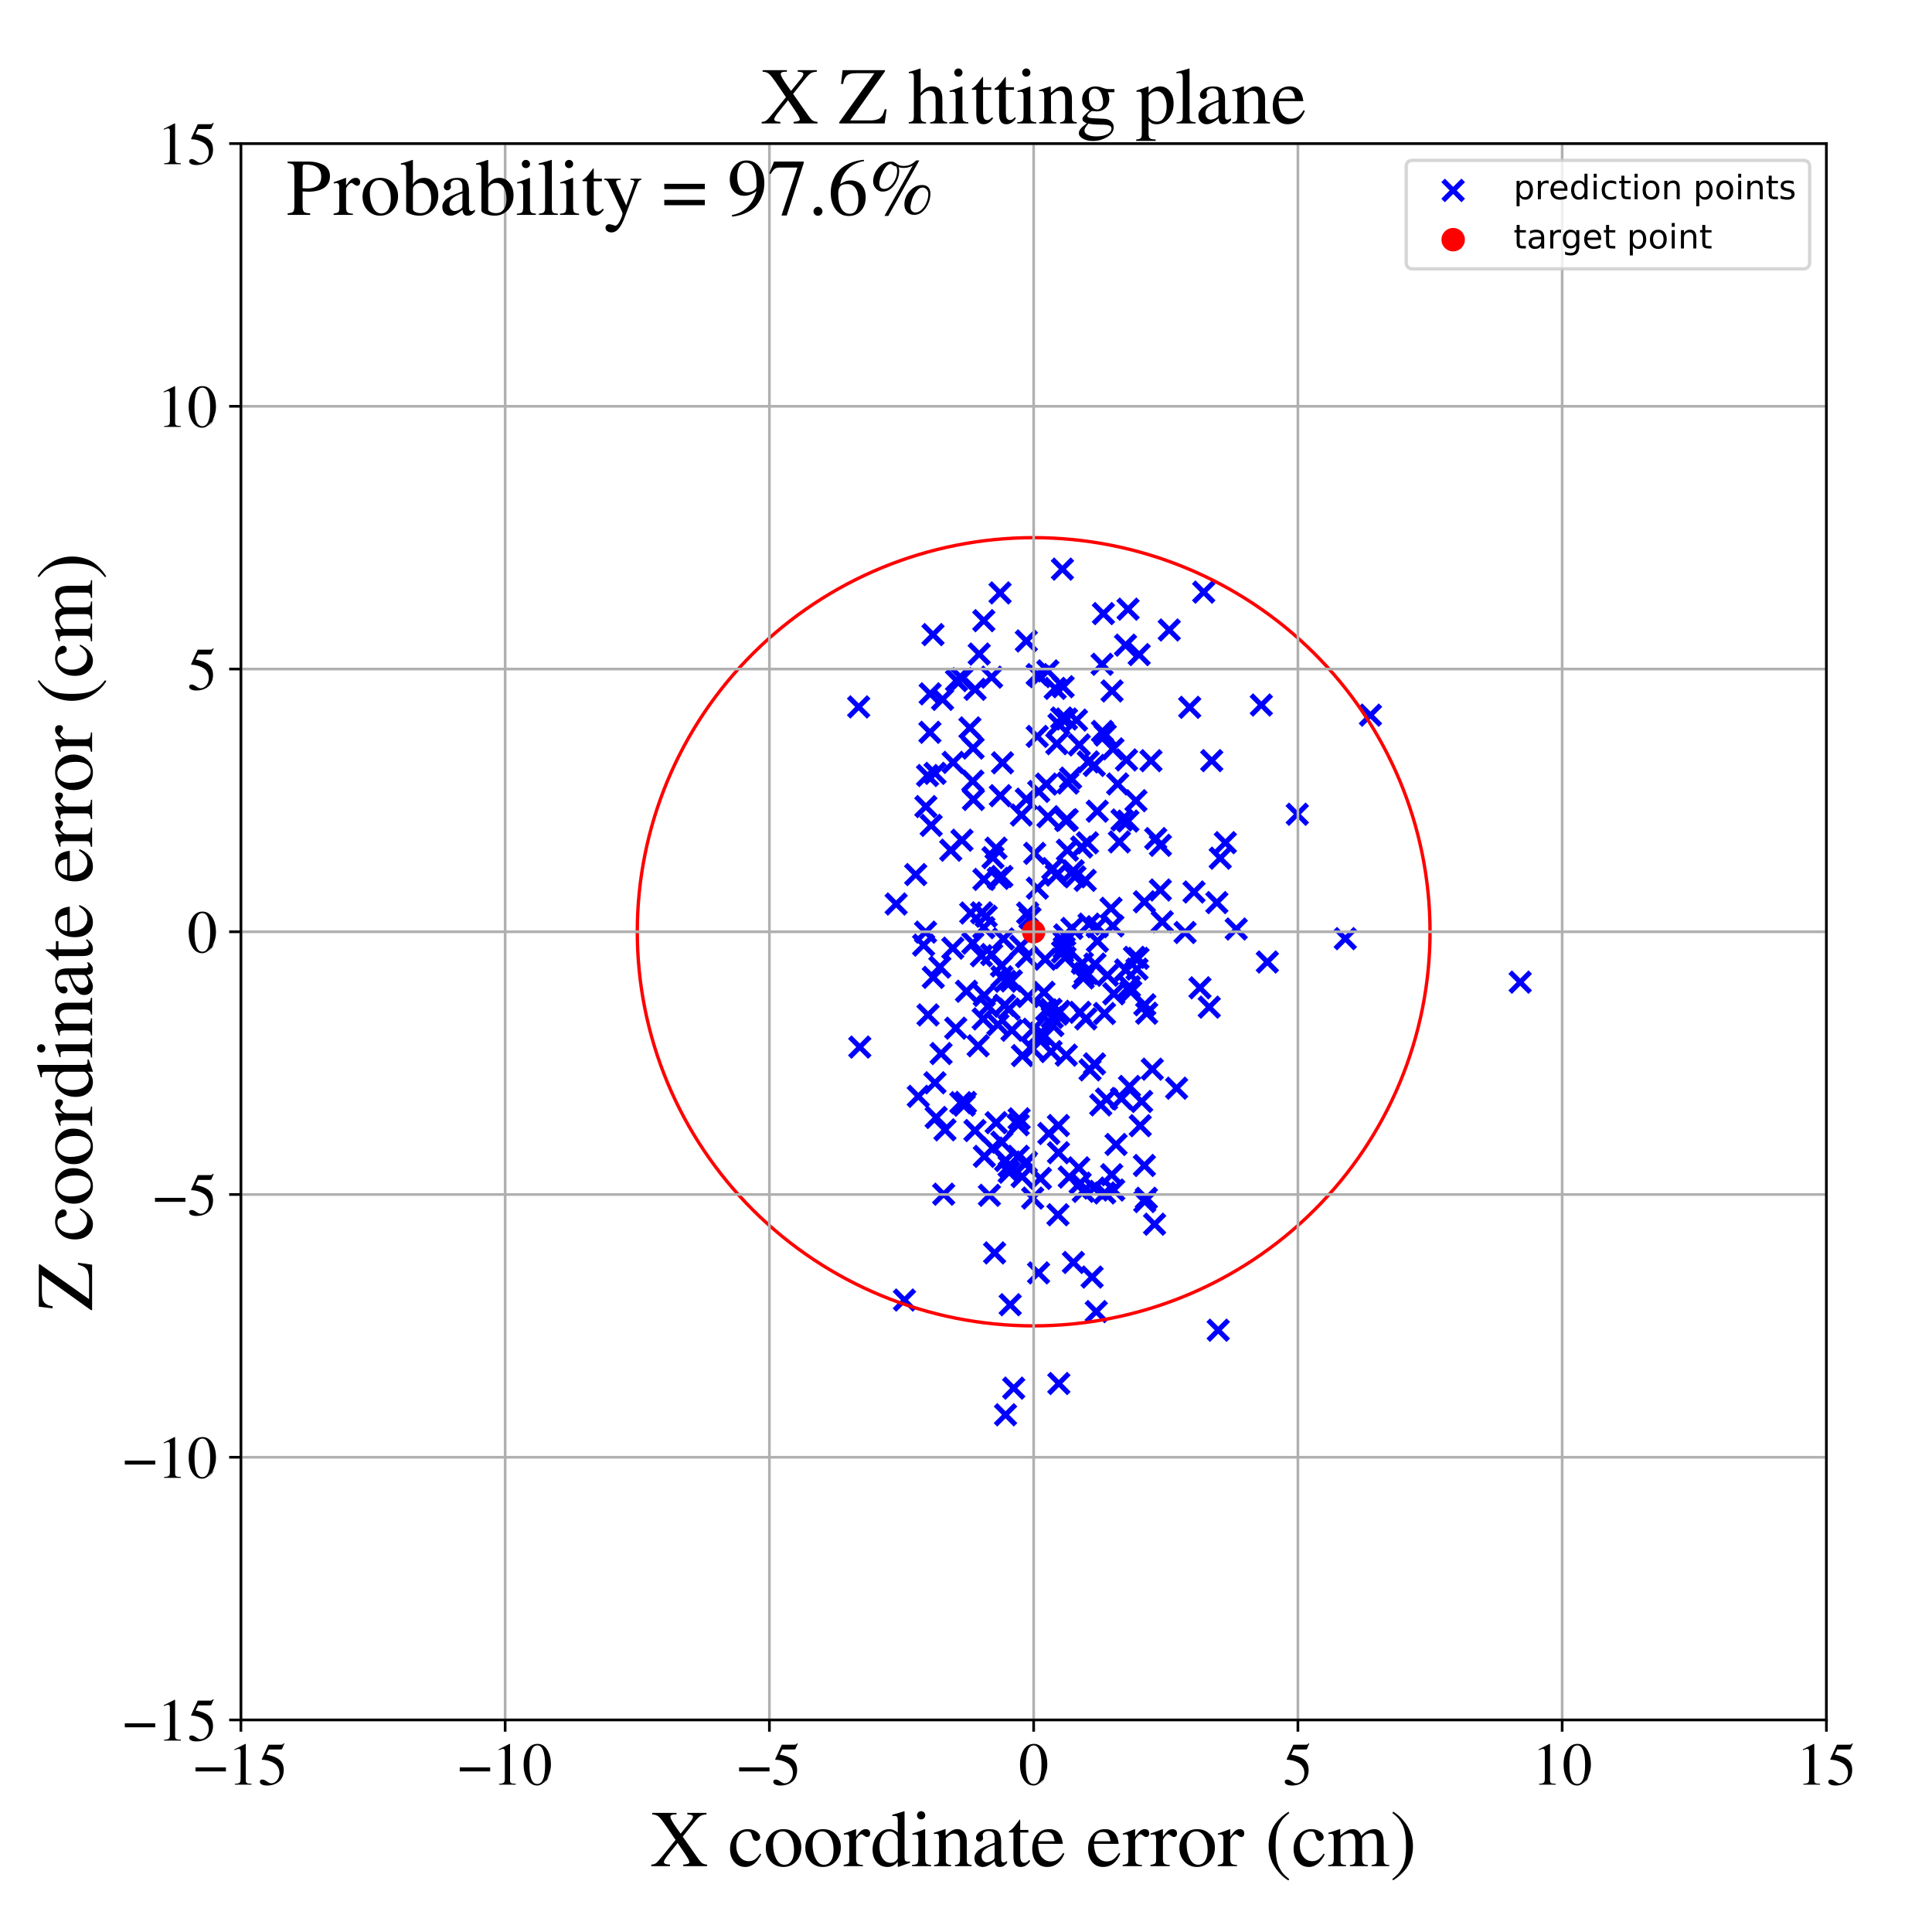 <?xml version="1.0" encoding="utf-8" standalone="no"?>
<!DOCTYPE svg PUBLIC "-//W3C//DTD SVG 1.1//EN"
  "http://www.w3.org/Graphics/SVG/1.1/DTD/svg11.dtd">
<!-- Created with matplotlib (https://matplotlib.org/) -->
<svg height="576pt" version="1.1" viewBox="0 0 576 576" width="576pt" xmlns="http://www.w3.org/2000/svg" xmlns:xlink="http://www.w3.org/1999/xlink">
 <defs>
  <style type="text/css">
*{stroke-linecap:butt;stroke-linejoin:round;}
  </style>
 </defs>
 <g id="figure_1">
  <g id="patch_1">
   <path d="M 0 576 
L 576 576 
L 576 0 
L 0 0 
z
" style="fill:#ffffff;"/>
  </g>
  <g id="axes_1">
   <g id="patch_2">
    <path d="M 71.822 512.784 
L 544.52 512.784 
L 544.52 42.802 
L 71.822 42.802 
z
" style="fill:#ffffff;"/>
   </g>
   <g id="PathCollection_1">
    <defs>
     <path d="M -3 3 
L 3 -3 
M -3 -3 
L 3 3 
" id="me050db6a04" style="stroke:#0000ff;stroke-width:1.5;"/>
    </defs>
    <g clip-path="url(#p212b767c40)">
     <use style="fill:#0000ff;stroke:#0000ff;stroke-width:1.5;" x="343.145" xlink:href="#me050db6a04" y="226.793"/>
     <use style="fill:#0000ff;stroke:#0000ff;stroke-width:1.5;" x="310.064" xlink:href="#me050db6a04" y="308.473"/>
     <use style="fill:#0000ff;stroke:#0000ff;stroke-width:1.5;" x="318.167" xlink:href="#me050db6a04" y="244.378"/>
     <use style="fill:#0000ff;stroke:#0000ff;stroke-width:1.5;" x="280.205" xlink:href="#me050db6a04" y="288.336"/>
     <use style="fill:#0000ff;stroke:#0000ff;stroke-width:1.5;" x="269.658" xlink:href="#me050db6a04" y="387.59"/>
     <use style="fill:#0000ff;stroke:#0000ff;stroke-width:1.5;" x="308.485" xlink:href="#me050db6a04" y="254.417"/>
     <use style="fill:#0000ff;stroke:#0000ff;stroke-width:1.5;" x="329.352" xlink:href="#me050db6a04" y="355.662"/>
     <use style="fill:#0000ff;stroke:#0000ff;stroke-width:1.5;" x="319.18" xlink:href="#me050db6a04" y="231.976"/>
     <use style="fill:#0000ff;stroke:#0000ff;stroke-width:1.5;" x="298.689" xlink:href="#me050db6a04" y="340.536"/>
     <use style="fill:#0000ff;stroke:#0000ff;stroke-width:1.5;" x="317.73" xlink:href="#me050db6a04" y="244.609"/>
     <use style="fill:#0000ff;stroke:#0000ff;stroke-width:1.5;" x="293.308" xlink:href="#me050db6a04" y="185.043"/>
     <use style="fill:#0000ff;stroke:#0000ff;stroke-width:1.5;" x="331.235" xlink:href="#me050db6a04" y="270.799"/>
     <use style="fill:#0000ff;stroke:#0000ff;stroke-width:1.5;" x="330.168" xlink:href="#me050db6a04" y="290.773"/>
     <use style="fill:#0000ff;stroke:#0000ff;stroke-width:1.5;" x="299.737" xlink:href="#me050db6a04" y="292.546"/>
     <use style="fill:#0000ff;stroke:#0000ff;stroke-width:1.5;" x="332.731" xlink:href="#me050db6a04" y="341.207"/>
     <use style="fill:#0000ff;stroke:#0000ff;stroke-width:1.5;" x="298.697" xlink:href="#me050db6a04" y="261.317"/>
     <use style="fill:#0000ff;stroke:#0000ff;stroke-width:1.5;" x="324.439" xlink:href="#me050db6a04" y="227.146"/>
     <use style="fill:#0000ff;stroke:#0000ff;stroke-width:1.5;" x="278.164" xlink:href="#me050db6a04" y="189.2"/>
     <use style="fill:#0000ff;stroke:#0000ff;stroke-width:1.5;" x="343.538" xlink:href="#me050db6a04" y="318.762"/>
     <use style="fill:#0000ff;stroke:#0000ff;stroke-width:1.5;" x="329.892" xlink:href="#me050db6a04" y="327.667"/>
     <use style="fill:#0000ff;stroke:#0000ff;stroke-width:1.5;" x="335.56" xlink:href="#me050db6a04" y="192.341"/>
     <use style="fill:#0000ff;stroke:#0000ff;stroke-width:1.5;" x="294.975" xlink:href="#me050db6a04" y="356.361"/>
     <use style="fill:#0000ff;stroke:#0000ff;stroke-width:1.5;" x="363.199" xlink:href="#me050db6a04" y="396.583"/>
     <use style="fill:#0000ff;stroke:#0000ff;stroke-width:1.5;" x="297.515" xlink:href="#me050db6a04" y="305.482"/>
     <use style="fill:#0000ff;stroke:#0000ff;stroke-width:1.5;" x="311.238" xlink:href="#me050db6a04" y="295.851"/>
     <use style="fill:#0000ff;stroke:#0000ff;stroke-width:1.5;" x="275.362" xlink:href="#me050db6a04" y="281.778"/>
     <use style="fill:#0000ff;stroke:#0000ff;stroke-width:1.5;" x="338.218" xlink:href="#me050db6a04" y="285.413"/>
     <use style="fill:#0000ff;stroke:#0000ff;stroke-width:1.5;" x="303.583" xlink:href="#me050db6a04" y="344.733"/>
     <use style="fill:#0000ff;stroke:#0000ff;stroke-width:1.5;" x="256.334" xlink:href="#me050db6a04" y="312.175"/>
     <use style="fill:#0000ff;stroke:#0000ff;stroke-width:1.5;" x="305.99" xlink:href="#me050db6a04" y="191.095"/>
     <use style="fill:#0000ff;stroke:#0000ff;stroke-width:1.5;" x="336.726" xlink:href="#me050db6a04" y="294.145"/>
     <use style="fill:#0000ff;stroke:#0000ff;stroke-width:1.5;" x="326.313" xlink:href="#me050db6a04" y="317.185"/>
     <use style="fill:#0000ff;stroke:#0000ff;stroke-width:1.5;" x="301.178" xlink:href="#me050db6a04" y="388.987"/>
     <use style="fill:#0000ff;stroke:#0000ff;stroke-width:1.5;" x="313.715" xlink:href="#me050db6a04" y="303.337"/>
     <use style="fill:#0000ff;stroke:#0000ff;stroke-width:1.5;" x="277.619" xlink:href="#me050db6a04" y="246.08"/>
     <use style="fill:#0000ff;stroke:#0000ff;stroke-width:1.5;" x="292.662" xlink:href="#me050db6a04" y="272.152"/>
     <use style="fill:#0000ff;stroke:#0000ff;stroke-width:1.5;" x="361.261" xlink:href="#me050db6a04" y="226.773"/>
     <use style="fill:#0000ff;stroke:#0000ff;stroke-width:1.5;" x="309.975" xlink:href="#me050db6a04" y="201.729"/>
     <use style="fill:#0000ff;stroke:#0000ff;stroke-width:1.5;" x="386.768" xlink:href="#me050db6a04" y="242.76"/>
     <use style="fill:#0000ff;stroke:#0000ff;stroke-width:1.5;" x="340.364" xlink:href="#me050db6a04" y="328.382"/>
     <use style="fill:#0000ff;stroke:#0000ff;stroke-width:1.5;" x="344.562" xlink:href="#me050db6a04" y="250.012"/>
     <use style="fill:#0000ff;stroke:#0000ff;stroke-width:1.5;" x="287.476" xlink:href="#me050db6a04" y="329.487"/>
     <use style="fill:#0000ff;stroke:#0000ff;stroke-width:1.5;" x="316.523" xlink:href="#me050db6a04" y="214.066"/>
     <use style="fill:#0000ff;stroke:#0000ff;stroke-width:1.5;" x="293.121" xlink:href="#me050db6a04" y="303.771"/>
     <use style="fill:#0000ff;stroke:#0000ff;stroke-width:1.5;" x="377.838" xlink:href="#me050db6a04" y="286.809"/>
     <use style="fill:#0000ff;stroke:#0000ff;stroke-width:1.5;" x="299.141" xlink:href="#me050db6a04" y="279.934"/>
     <use style="fill:#0000ff;stroke:#0000ff;stroke-width:1.5;" x="336.743" xlink:href="#me050db6a04" y="323.905"/>
     <use style="fill:#0000ff;stroke:#0000ff;stroke-width:1.5;" x="297.629" xlink:href="#me050db6a04" y="261.868"/>
     <use style="fill:#0000ff;stroke:#0000ff;stroke-width:1.5;" x="284.172" xlink:href="#me050db6a04" y="227.296"/>
     <use style="fill:#0000ff;stroke:#0000ff;stroke-width:1.5;" x="304.822" xlink:href="#me050db6a04" y="314.714"/>
     <use style="fill:#0000ff;stroke:#0000ff;stroke-width:1.5;" x="278.244" xlink:href="#me050db6a04" y="291.391"/>
     <use style="fill:#0000ff;stroke:#0000ff;stroke-width:1.5;" x="289.405" xlink:href="#me050db6a04" y="272.202"/>
     <use style="fill:#0000ff;stroke:#0000ff;stroke-width:1.5;" x="278.74" xlink:href="#me050db6a04" y="322.82"/>
     <use style="fill:#0000ff;stroke:#0000ff;stroke-width:1.5;" x="313.369" xlink:href="#me050db6a04" y="313.522"/>
     <use style="fill:#0000ff;stroke:#0000ff;stroke-width:1.5;" x="453.225" xlink:href="#me050db6a04" y="292.814"/>
     <use style="fill:#0000ff;stroke:#0000ff;stroke-width:1.5;" x="301.518" xlink:href="#me050db6a04" y="292.444"/>
     <use style="fill:#0000ff;stroke:#0000ff;stroke-width:1.5;" x="316.787" xlink:href="#me050db6a04" y="283.832"/>
     <use style="fill:#0000ff;stroke:#0000ff;stroke-width:1.5;" x="280.566" xlink:href="#me050db6a04" y="314.097"/>
     <use style="fill:#0000ff;stroke:#0000ff;stroke-width:1.5;" x="287.83" xlink:href="#me050db6a04" y="328.673"/>
     <use style="fill:#0000ff;stroke:#0000ff;stroke-width:1.5;" x="316.957" xlink:href="#me050db6a04" y="204.739"/>
     <use style="fill:#0000ff;stroke:#0000ff;stroke-width:1.5;" x="327.113" xlink:href="#me050db6a04" y="276.292"/>
     <use style="fill:#0000ff;stroke:#0000ff;stroke-width:1.5;" x="376.046" xlink:href="#me050db6a04" y="210.194"/>
     <use style="fill:#0000ff;stroke:#0000ff;stroke-width:1.5;" x="296.993" xlink:href="#me050db6a04" y="334.71"/>
     <use style="fill:#0000ff;stroke:#0000ff;stroke-width:1.5;" x="309.221" xlink:href="#me050db6a04" y="201.121"/>
     <use style="fill:#0000ff;stroke:#0000ff;stroke-width:1.5;" x="323.493" xlink:href="#me050db6a04" y="290.198"/>
     <use style="fill:#0000ff;stroke:#0000ff;stroke-width:1.5;" x="315.066" xlink:href="#me050db6a04" y="221.718"/>
     <use style="fill:#0000ff;stroke:#0000ff;stroke-width:1.5;" x="341.862" xlink:href="#me050db6a04" y="302.079"/>
     <use style="fill:#0000ff;stroke:#0000ff;stroke-width:1.5;" x="305.619" xlink:href="#me050db6a04" y="347.061"/>
     <use style="fill:#0000ff;stroke:#0000ff;stroke-width:1.5;" x="290.674" xlink:href="#me050db6a04" y="337.052"/>
     <use style="fill:#0000ff;stroke:#0000ff;stroke-width:1.5;" x="321.768" xlink:href="#me050db6a04" y="222.091"/>
     <use style="fill:#0000ff;stroke:#0000ff;stroke-width:1.5;" x="338.979" xlink:href="#me050db6a04" y="288.924"/>
     <use style="fill:#0000ff;stroke:#0000ff;stroke-width:1.5;" x="256.002" xlink:href="#me050db6a04" y="210.757"/>
     <use style="fill:#0000ff;stroke:#0000ff;stroke-width:1.5;" x="298.576" xlink:href="#me050db6a04" y="287.989"/>
     <use style="fill:#0000ff;stroke:#0000ff;stroke-width:1.5;" x="318.773" xlink:href="#me050db6a04" y="350.935"/>
     <use style="fill:#0000ff;stroke:#0000ff;stroke-width:1.5;" x="310.138" xlink:href="#me050db6a04" y="308.004"/>
     <use style="fill:#0000ff;stroke:#0000ff;stroke-width:1.5;" x="309.678" xlink:href="#me050db6a04" y="235.953"/>
     <use style="fill:#0000ff;stroke:#0000ff;stroke-width:1.5;" x="322.969" xlink:href="#me050db6a04" y="355.187"/>
     <use style="fill:#0000ff;stroke:#0000ff;stroke-width:1.5;" x="273.007" xlink:href="#me050db6a04" y="260.743"/>
     <use style="fill:#0000ff;stroke:#0000ff;stroke-width:1.5;" x="317.895" xlink:href="#me050db6a04" y="314.578"/>
     <use style="fill:#0000ff;stroke:#0000ff;stroke-width:1.5;" x="305.989" xlink:href="#me050db6a04" y="238.248"/>
     <use style="fill:#0000ff;stroke:#0000ff;stroke-width:1.5;" x="324.221" xlink:href="#me050db6a04" y="290.247"/>
     <use style="fill:#0000ff;stroke:#0000ff;stroke-width:1.5;" x="323.541" xlink:href="#me050db6a04" y="262.466"/>
     <use style="fill:#0000ff;stroke:#0000ff;stroke-width:1.5;" x="301.691" xlink:href="#me050db6a04" y="307.152"/>
     <use style="fill:#0000ff;stroke:#0000ff;stroke-width:1.5;" x="348.595" xlink:href="#me050db6a04" y="187.824"/>
     <use style="fill:#0000ff;stroke:#0000ff;stroke-width:1.5;" x="322.695" xlink:href="#me050db6a04" y="287.172"/>
     <use style="fill:#0000ff;stroke:#0000ff;stroke-width:1.5;" x="295.622" xlink:href="#me050db6a04" y="201.888"/>
     <use style="fill:#0000ff;stroke:#0000ff;stroke-width:1.5;" x="326.837" xlink:href="#me050db6a04" y="391.033"/>
     <use style="fill:#0000ff;stroke:#0000ff;stroke-width:1.5;" x="286.809" xlink:href="#me050db6a04" y="202.338"/>
     <use style="fill:#0000ff;stroke:#0000ff;stroke-width:1.5;" x="311.609" xlink:href="#me050db6a04" y="285.985"/>
     <use style="fill:#0000ff;stroke:#0000ff;stroke-width:1.5;" x="310.183" xlink:href="#me050db6a04" y="351.324"/>
     <use style="fill:#0000ff;stroke:#0000ff;stroke-width:1.5;" x="284.062" xlink:href="#me050db6a04" y="282.677"/>
     <use style="fill:#0000ff;stroke:#0000ff;stroke-width:1.5;" x="296.531" xlink:href="#me050db6a04" y="373.542"/>
     <use style="fill:#0000ff;stroke:#0000ff;stroke-width:1.5;" x="307.069" xlink:href="#me050db6a04" y="273.679"/>
     <use style="fill:#0000ff;stroke:#0000ff;stroke-width:1.5;" x="346.508" xlink:href="#me050db6a04" y="274.815"/>
     <use style="fill:#0000ff;stroke:#0000ff;stroke-width:1.5;" x="313.856" xlink:href="#me050db6a04" y="258.966"/>
     <use style="fill:#0000ff;stroke:#0000ff;stroke-width:1.5;" x="326.183" xlink:href="#me050db6a04" y="354.2"/>
     <use style="fill:#0000ff;stroke:#0000ff;stroke-width:1.5;" x="344.222" xlink:href="#me050db6a04" y="364.982"/>
     <use style="fill:#0000ff;stroke:#0000ff;stroke-width:1.5;" x="321.991" xlink:href="#me050db6a04" y="301.813"/>
     <use style="fill:#0000ff;stroke:#0000ff;stroke-width:1.5;" x="315.183" xlink:href="#me050db6a04" y="302.359"/>
     <use style="fill:#0000ff;stroke:#0000ff;stroke-width:1.5;" x="328.677" xlink:href="#me050db6a04" y="218.06"/>
     <use style="fill:#0000ff;stroke:#0000ff;stroke-width:1.5;" x="317.252" xlink:href="#me050db6a04" y="280.874"/>
     <use style="fill:#0000ff;stroke:#0000ff;stroke-width:1.5;" x="329.513" xlink:href="#me050db6a04" y="219.156"/>
     <use style="fill:#0000ff;stroke:#0000ff;stroke-width:1.5;" x="336.31" xlink:href="#me050db6a04" y="181.615"/>
     <use style="fill:#0000ff;stroke:#0000ff;stroke-width:1.5;" x="332.058" xlink:href="#me050db6a04" y="296.294"/>
     <use style="fill:#0000ff;stroke:#0000ff;stroke-width:1.5;" x="312.015" xlink:href="#me050db6a04" y="301.091"/>
     <use style="fill:#0000ff;stroke:#0000ff;stroke-width:1.5;" x="286.455" xlink:href="#me050db6a04" y="328.746"/>
     <use style="fill:#0000ff;stroke:#0000ff;stroke-width:1.5;" x="401.079" xlink:href="#me050db6a04" y="279.849"/>
     <use style="fill:#0000ff;stroke:#0000ff;stroke-width:1.5;" x="281.342" xlink:href="#me050db6a04" y="356.037"/>
     <use style="fill:#0000ff;stroke:#0000ff;stroke-width:1.5;" x="294.015" xlink:href="#me050db6a04" y="273.156"/>
     <use style="fill:#0000ff;stroke:#0000ff;stroke-width:1.5;" x="267.178" xlink:href="#me050db6a04" y="269.516"/>
     <use style="fill:#0000ff;stroke:#0000ff;stroke-width:1.5;" x="309.241" xlink:href="#me050db6a04" y="219.551"/>
     <use style="fill:#0000ff;stroke:#0000ff;stroke-width:1.5;" x="309.634" xlink:href="#me050db6a04" y="379.495"/>
     <use style="fill:#0000ff;stroke:#0000ff;stroke-width:1.5;" x="317.276" xlink:href="#me050db6a04" y="282.581"/>
     <use style="fill:#0000ff;stroke:#0000ff;stroke-width:1.5;" x="299.475" xlink:href="#me050db6a04" y="299.704"/>
     <use style="fill:#0000ff;stroke:#0000ff;stroke-width:1.5;" x="312.689" xlink:href="#me050db6a04" y="337.934"/>
     <use style="fill:#0000ff;stroke:#0000ff;stroke-width:1.5;" x="341.281" xlink:href="#me050db6a04" y="358.234"/>
     <use style="fill:#0000ff;stroke:#0000ff;stroke-width:1.5;" x="290.204" xlink:href="#me050db6a04" y="238.355"/>
     <use style="fill:#0000ff;stroke:#0000ff;stroke-width:1.5;" x="368.566" xlink:href="#me050db6a04" y="276.971"/>
     <use style="fill:#0000ff;stroke:#0000ff;stroke-width:1.5;" x="298.721" xlink:href="#me050db6a04" y="291.222"/>
     <use style="fill:#0000ff;stroke:#0000ff;stroke-width:1.5;" x="336.258" xlink:href="#me050db6a04" y="244.791"/>
     <use style="fill:#0000ff;stroke:#0000ff;stroke-width:1.5;" x="354.689" xlink:href="#me050db6a04" y="210.884"/>
     <use style="fill:#0000ff;stroke:#0000ff;stroke-width:1.5;" x="317.535" xlink:href="#me050db6a04" y="285.518"/>
     <use style="fill:#0000ff;stroke:#0000ff;stroke-width:1.5;" x="331.439" xlink:href="#me050db6a04" y="350.228"/>
     <use style="fill:#0000ff;stroke:#0000ff;stroke-width:1.5;" x="315.783" xlink:href="#me050db6a04" y="301.493"/>
     <use style="fill:#0000ff;stroke:#0000ff;stroke-width:1.5;" x="320.476" xlink:href="#me050db6a04" y="261.415"/>
     <use style="fill:#0000ff;stroke:#0000ff;stroke-width:1.5;" x="315.554" xlink:href="#me050db6a04" y="335.558"/>
     <use style="fill:#0000ff;stroke:#0000ff;stroke-width:1.5;" x="286.788" xlink:href="#me050db6a04" y="250.502"/>
     <use style="fill:#0000ff;stroke:#0000ff;stroke-width:1.5;" x="293.31" xlink:href="#me050db6a04" y="276.572"/>
     <use style="fill:#0000ff;stroke:#0000ff;stroke-width:1.5;" x="311.957" xlink:href="#me050db6a04" y="233.775"/>
     <use style="fill:#0000ff;stroke:#0000ff;stroke-width:1.5;" x="298.885" xlink:href="#me050db6a04" y="227.419"/>
     <use style="fill:#0000ff;stroke:#0000ff;stroke-width:1.5;" x="316.748" xlink:href="#me050db6a04" y="169.681"/>
     <use style="fill:#0000ff;stroke:#0000ff;stroke-width:1.5;" x="329.284" xlink:href="#me050db6a04" y="302.154"/>
     <use style="fill:#0000ff;stroke:#0000ff;stroke-width:1.5;" x="279.103" xlink:href="#me050db6a04" y="333.158"/>
     <use style="fill:#0000ff;stroke:#0000ff;stroke-width:1.5;" x="281.009" xlink:href="#me050db6a04" y="208.51"/>
     <use style="fill:#0000ff;stroke:#0000ff;stroke-width:1.5;" x="298.158" xlink:href="#me050db6a04" y="176.773"/>
     <use style="fill:#0000ff;stroke:#0000ff;stroke-width:1.5;" x="365.319" xlink:href="#me050db6a04" y="251.229"/>
     <use style="fill:#0000ff;stroke:#0000ff;stroke-width:1.5;" x="295.655" xlink:href="#me050db6a04" y="284.578"/>
     <use style="fill:#0000ff;stroke:#0000ff;stroke-width:1.5;" x="324.687" xlink:href="#me050db6a04" y="275.512"/>
     <use style="fill:#0000ff;stroke:#0000ff;stroke-width:1.5;" x="317.433" xlink:href="#me050db6a04" y="278.734"/>
     <use style="fill:#0000ff;stroke:#0000ff;stroke-width:1.5;" x="303.561" xlink:href="#me050db6a04" y="335.339"/>
     <use style="fill:#0000ff;stroke:#0000ff;stroke-width:1.5;" x="333.726" xlink:href="#me050db6a04" y="251"/>
     <use style="fill:#0000ff;stroke:#0000ff;stroke-width:1.5;" x="341.774" xlink:href="#me050db6a04" y="357.245"/>
     <use style="fill:#0000ff;stroke:#0000ff;stroke-width:1.5;" x="290.038" xlink:href="#me050db6a04" y="281.176"/>
     <use style="fill:#0000ff;stroke:#0000ff;stroke-width:1.5;" x="320.931" xlink:href="#me050db6a04" y="214.689"/>
     <use style="fill:#0000ff;stroke:#0000ff;stroke-width:1.5;" x="357.754" xlink:href="#me050db6a04" y="294.505"/>
     <use style="fill:#0000ff;stroke:#0000ff;stroke-width:1.5;" x="322.48" xlink:href="#me050db6a04" y="252.527"/>
     <use style="fill:#0000ff;stroke:#0000ff;stroke-width:1.5;" x="322.942" xlink:href="#me050db6a04" y="291.568"/>
     <use style="fill:#0000ff;stroke:#0000ff;stroke-width:1.5;" x="313.353" xlink:href="#me050db6a04" y="300.928"/>
     <use style="fill:#0000ff;stroke:#0000ff;stroke-width:1.5;" x="300.877" xlink:href="#me050db6a04" y="349.483"/>
     <use style="fill:#0000ff;stroke:#0000ff;stroke-width:1.5;" x="317.951" xlink:href="#me050db6a04" y="214.366"/>
     <use style="fill:#0000ff;stroke:#0000ff;stroke-width:1.5;" x="315.674" xlink:href="#me050db6a04" y="412.47"/>
     <use style="fill:#0000ff;stroke:#0000ff;stroke-width:1.5;" x="318.23" xlink:href="#me050db6a04" y="253.475"/>
     <use style="fill:#0000ff;stroke:#0000ff;stroke-width:1.5;" x="328.169" xlink:href="#me050db6a04" y="329.406"/>
     <use style="fill:#0000ff;stroke:#0000ff;stroke-width:1.5;" x="358.87" xlink:href="#me050db6a04" y="176.534"/>
     <use style="fill:#0000ff;stroke:#0000ff;stroke-width:1.5;" x="306.025" xlink:href="#me050db6a04" y="346.432"/>
     <use style="fill:#0000ff;stroke:#0000ff;stroke-width:1.5;" x="290.118" xlink:href="#me050db6a04" y="223.028"/>
     <use style="fill:#0000ff;stroke:#0000ff;stroke-width:1.5;" x="306.059" xlink:href="#me050db6a04" y="285.228"/>
     <use style="fill:#0000ff;stroke:#0000ff;stroke-width:1.5;" x="334.333" xlink:href="#me050db6a04" y="327.496"/>
     <use style="fill:#0000ff;stroke:#0000ff;stroke-width:1.5;" x="341.182" xlink:href="#me050db6a04" y="347.469"/>
     <use style="fill:#0000ff;stroke:#0000ff;stroke-width:1.5;" x="320.018" xlink:href="#me050db6a04" y="376.385"/>
     <use style="fill:#0000ff;stroke:#0000ff;stroke-width:1.5;" x="292.597" xlink:href="#me050db6a04" y="284.948"/>
     <use style="fill:#0000ff;stroke:#0000ff;stroke-width:1.5;" x="281.73" xlink:href="#me050db6a04" y="336.847"/>
     <use style="fill:#0000ff;stroke:#0000ff;stroke-width:1.5;" x="304.729" xlink:href="#me050db6a04" y="350.791"/>
     <use style="fill:#0000ff;stroke:#0000ff;stroke-width:1.5;" x="324.214" xlink:href="#me050db6a04" y="251.274"/>
     <use style="fill:#0000ff;stroke:#0000ff;stroke-width:1.5;" x="314.922" xlink:href="#me050db6a04" y="260.89"/>
     <use style="fill:#0000ff;stroke:#0000ff;stroke-width:1.5;" x="289.165" xlink:href="#me050db6a04" y="217.012"/>
     <use style="fill:#0000ff;stroke:#0000ff;stroke-width:1.5;" x="319.566" xlink:href="#me050db6a04" y="276.797"/>
     <use style="fill:#0000ff;stroke:#0000ff;stroke-width:1.5;" x="278.773" xlink:href="#me050db6a04" y="230.562"/>
     <use style="fill:#0000ff;stroke:#0000ff;stroke-width:1.5;" x="296.035" xlink:href="#me050db6a04" y="255.699"/>
     <use style="fill:#0000ff;stroke:#0000ff;stroke-width:1.5;" x="363.794" xlink:href="#me050db6a04" y="255.855"/>
     <use style="fill:#0000ff;stroke:#0000ff;stroke-width:1.5;" x="303.838" xlink:href="#me050db6a04" y="333.555"/>
     <use style="fill:#0000ff;stroke:#0000ff;stroke-width:1.5;" x="338.664" xlink:href="#me050db6a04" y="238.723"/>
     <use style="fill:#0000ff;stroke:#0000ff;stroke-width:1.5;" x="302.22" xlink:href="#me050db6a04" y="413.856"/>
     <use style="fill:#0000ff;stroke:#0000ff;stroke-width:1.5;" x="362.788" xlink:href="#me050db6a04" y="269.093"/>
     <use style="fill:#0000ff;stroke:#0000ff;stroke-width:1.5;" x="319.966" xlink:href="#me050db6a04" y="259.616"/>
     <use style="fill:#0000ff;stroke:#0000ff;stroke-width:1.5;" x="298.244" xlink:href="#me050db6a04" y="237.22"/>
     <use style="fill:#0000ff;stroke:#0000ff;stroke-width:1.5;" x="331.806" xlink:href="#me050db6a04" y="223.265"/>
     <use style="fill:#0000ff;stroke:#0000ff;stroke-width:1.5;" x="333.21" xlink:href="#me050db6a04" y="233.73"/>
     <use style="fill:#0000ff;stroke:#0000ff;stroke-width:1.5;" x="308.019" xlink:href="#me050db6a04" y="306.853"/>
     <use style="fill:#0000ff;stroke:#0000ff;stroke-width:1.5;" x="300.835" xlink:href="#me050db6a04" y="300.823"/>
     <use style="fill:#0000ff;stroke:#0000ff;stroke-width:1.5;" x="323.716" xlink:href="#me050db6a04" y="303.767"/>
     <use style="fill:#0000ff;stroke:#0000ff;stroke-width:1.5;" x="276.534" xlink:href="#me050db6a04" y="231.21"/>
     <use style="fill:#0000ff;stroke:#0000ff;stroke-width:1.5;" x="350.791" xlink:href="#me050db6a04" y="324.432"/>
     <use style="fill:#0000ff;stroke:#0000ff;stroke-width:1.5;" x="275.946" xlink:href="#me050db6a04" y="277.903"/>
     <use style="fill:#0000ff;stroke:#0000ff;stroke-width:1.5;" x="311.422" xlink:href="#me050db6a04" y="308.809"/>
     <use style="fill:#0000ff;stroke:#0000ff;stroke-width:1.5;" x="327.173" xlink:href="#me050db6a04" y="280.599"/>
     <use style="fill:#0000ff;stroke:#0000ff;stroke-width:1.5;" x="353.312" xlink:href="#me050db6a04" y="278.01"/>
     <use style="fill:#0000ff;stroke:#0000ff;stroke-width:1.5;" x="331.543" xlink:href="#me050db6a04" y="206.001"/>
     <use style="fill:#0000ff;stroke:#0000ff;stroke-width:1.5;" x="293.44" xlink:href="#me050db6a04" y="296.776"/>
     <use style="fill:#0000ff;stroke:#0000ff;stroke-width:1.5;" x="326.44" xlink:href="#me050db6a04" y="287.411"/>
     <use style="fill:#0000ff;stroke:#0000ff;stroke-width:1.5;" x="321.615" xlink:href="#me050db6a04" y="348.176"/>
     <use style="fill:#0000ff;stroke:#0000ff;stroke-width:1.5;" x="294.56" xlink:href="#me050db6a04" y="300.001"/>
     <use style="fill:#0000ff;stroke:#0000ff;stroke-width:1.5;" x="339.285" xlink:href="#me050db6a04" y="285.718"/>
     <use style="fill:#0000ff;stroke:#0000ff;stroke-width:1.5;" x="341.189" xlink:href="#me050db6a04" y="268.853"/>
     <use style="fill:#0000ff;stroke:#0000ff;stroke-width:1.5;" x="283.456" xlink:href="#me050db6a04" y="253.475"/>
     <use style="fill:#0000ff;stroke:#0000ff;stroke-width:1.5;" x="328.971" xlink:href="#me050db6a04" y="182.934"/>
     <use style="fill:#0000ff;stroke:#0000ff;stroke-width:1.5;" x="315.416" xlink:href="#me050db6a04" y="362.164"/>
     <use style="fill:#0000ff;stroke:#0000ff;stroke-width:1.5;" x="276.677" xlink:href="#me050db6a04" y="302.585"/>
     <use style="fill:#0000ff;stroke:#0000ff;stroke-width:1.5;" x="339.941" xlink:href="#me050db6a04" y="335.608"/>
     <use style="fill:#0000ff;stroke:#0000ff;stroke-width:1.5;" x="284.941" xlink:href="#me050db6a04" y="306.546"/>
     <use style="fill:#0000ff;stroke:#0000ff;stroke-width:1.5;" x="335.846" xlink:href="#me050db6a04" y="226.563"/>
     <use style="fill:#0000ff;stroke:#0000ff;stroke-width:1.5;" x="327.134" xlink:href="#me050db6a04" y="241.844"/>
     <use style="fill:#0000ff;stroke:#0000ff;stroke-width:1.5;" x="331.787" xlink:href="#me050db6a04" y="276.046"/>
     <use style="fill:#0000ff;stroke:#0000ff;stroke-width:1.5;" x="293.473" xlink:href="#me050db6a04" y="344.76"/>
     <use style="fill:#0000ff;stroke:#0000ff;stroke-width:1.5;" x="273.779" xlink:href="#me050db6a04" y="326.855"/>
     <use style="fill:#0000ff;stroke:#0000ff;stroke-width:1.5;" x="309.277" xlink:href="#me050db6a04" y="264.789"/>
     <use style="fill:#0000ff;stroke:#0000ff;stroke-width:1.5;" x="324.974" xlink:href="#me050db6a04" y="318.975"/>
     <use style="fill:#0000ff;stroke:#0000ff;stroke-width:1.5;" x="313.884" xlink:href="#me050db6a04" y="305.745"/>
     <use style="fill:#0000ff;stroke:#0000ff;stroke-width:1.5;" x="335.591" xlink:href="#me050db6a04" y="289.17"/>
     <use style="fill:#0000ff;stroke:#0000ff;stroke-width:1.5;" x="295.971" xlink:href="#me050db6a04" y="342.282"/>
     <use style="fill:#0000ff;stroke:#0000ff;stroke-width:1.5;" x="312.387" xlink:href="#me050db6a04" y="200.018"/>
     <use style="fill:#0000ff;stroke:#0000ff;stroke-width:1.5;" x="306.377" xlink:href="#me050db6a04" y="272.209"/>
     <use style="fill:#0000ff;stroke:#0000ff;stroke-width:1.5;" x="277.317" xlink:href="#me050db6a04" y="206.861"/>
     <use style="fill:#0000ff;stroke:#0000ff;stroke-width:1.5;" x="341.307" xlink:href="#me050db6a04" y="299.555"/>
     <use style="fill:#0000ff;stroke:#0000ff;stroke-width:1.5;" x="355.979" xlink:href="#me050db6a04" y="265.937"/>
     <use style="fill:#0000ff;stroke:#0000ff;stroke-width:1.5;" x="345.938" xlink:href="#me050db6a04" y="265.339"/>
     <use style="fill:#0000ff;stroke:#0000ff;stroke-width:1.5;" x="315.566" xlink:href="#me050db6a04" y="343.666"/>
     <use style="fill:#0000ff;stroke:#0000ff;stroke-width:1.5;" x="314.594" xlink:href="#me050db6a04" y="205.233"/>
     <use style="fill:#0000ff;stroke:#0000ff;stroke-width:1.5;" x="290.711" xlink:href="#me050db6a04" y="205.512"/>
     <use style="fill:#0000ff;stroke:#0000ff;stroke-width:1.5;" x="304.317" xlink:href="#me050db6a04" y="282.105"/>
     <use style="fill:#0000ff;stroke:#0000ff;stroke-width:1.5;" x="299.8" xlink:href="#me050db6a04" y="345.984"/>
     <use style="fill:#0000ff;stroke:#0000ff;stroke-width:1.5;" x="334.502" xlink:href="#me050db6a04" y="244.474"/>
     <use style="fill:#0000ff;stroke:#0000ff;stroke-width:1.5;" x="277.239" xlink:href="#me050db6a04" y="218.326"/>
     <use style="fill:#0000ff;stroke:#0000ff;stroke-width:1.5;" x="360.521" xlink:href="#me050db6a04" y="300.269"/>
     <use style="fill:#0000ff;stroke:#0000ff;stroke-width:1.5;" x="318.385" xlink:href="#me050db6a04" y="233.465"/>
     <use style="fill:#0000ff;stroke:#0000ff;stroke-width:1.5;" x="290.03" xlink:href="#me050db6a04" y="232.885"/>
     <use style="fill:#0000ff;stroke:#0000ff;stroke-width:1.5;" x="326.247" xlink:href="#me050db6a04" y="228.202"/>
     <use style="fill:#0000ff;stroke:#0000ff;stroke-width:1.5;" x="299.781" xlink:href="#me050db6a04" y="421.797"/>
     <use style="fill:#0000ff;stroke:#0000ff;stroke-width:1.5;" x="312.42" xlink:href="#me050db6a04" y="243.479"/>
     <use style="fill:#0000ff;stroke:#0000ff;stroke-width:1.5;" x="306.473" xlink:href="#me050db6a04" y="297.102"/>
     <use style="fill:#0000ff;stroke:#0000ff;stroke-width:1.5;" x="285.174" xlink:href="#me050db6a04" y="202.913"/>
     <use style="fill:#0000ff;stroke:#0000ff;stroke-width:1.5;" x="332.042" xlink:href="#me050db6a04" y="354.796"/>
     <use style="fill:#0000ff;stroke:#0000ff;stroke-width:1.5;" x="322.042" xlink:href="#me050db6a04" y="352.729"/>
     <use style="fill:#0000ff;stroke:#0000ff;stroke-width:1.5;" x="408.578" xlink:href="#me050db6a04" y="213.212"/>
     <use style="fill:#0000ff;stroke:#0000ff;stroke-width:1.5;" x="337.109" xlink:href="#me050db6a04" y="295.666"/>
     <use style="fill:#0000ff;stroke:#0000ff;stroke-width:1.5;" x="291.937" xlink:href="#me050db6a04" y="194.991"/>
     <use style="fill:#0000ff;stroke:#0000ff;stroke-width:1.5;" x="291.613" xlink:href="#me050db6a04" y="311.785"/>
     <use style="fill:#0000ff;stroke:#0000ff;stroke-width:1.5;" x="276.035" xlink:href="#me050db6a04" y="240.472"/>
     <use style="fill:#0000ff;stroke:#0000ff;stroke-width:1.5;" x="296.946" xlink:href="#me050db6a04" y="252.87"/>
     <use style="fill:#0000ff;stroke:#0000ff;stroke-width:1.5;" x="307.879" xlink:href="#me050db6a04" y="357.187"/>
     <use style="fill:#0000ff;stroke:#0000ff;stroke-width:1.5;" x="315.721" xlink:href="#me050db6a04" y="215.972"/>
     <use style="fill:#0000ff;stroke:#0000ff;stroke-width:1.5;" x="328.578" xlink:href="#me050db6a04" y="198.046"/>
     <use style="fill:#0000ff;stroke:#0000ff;stroke-width:1.5;" x="300.844" xlink:href="#me050db6a04" y="347.665"/>
     <use style="fill:#0000ff;stroke:#0000ff;stroke-width:1.5;" x="325.592" xlink:href="#me050db6a04" y="380.736"/>
     <use style="fill:#0000ff;stroke:#0000ff;stroke-width:1.5;" x="288.14" xlink:href="#me050db6a04" y="295.53"/>
     <use style="fill:#0000ff;stroke:#0000ff;stroke-width:1.5;" x="339.628" xlink:href="#me050db6a04" y="195.158"/>
     <use style="fill:#0000ff;stroke:#0000ff;stroke-width:1.5;" x="304.536" xlink:href="#me050db6a04" y="242.997"/>
     <use style="fill:#0000ff;stroke:#0000ff;stroke-width:1.5;" x="307.887" xlink:href="#me050db6a04" y="312.727"/>
     <use style="fill:#0000ff;stroke:#0000ff;stroke-width:1.5;" x="345.956" xlink:href="#me050db6a04" y="252.017"/>
     <use style="fill:#0000ff;stroke:#0000ff;stroke-width:1.5;" x="293.338" xlink:href="#me050db6a04" y="262.182"/>
    </g>
   </g>
   <g id="PathCollection_2">
    <defs>
     <path d="M 0 3 
C 0.796 3 1.559 2.684 2.121 2.121 
C 2.684 1.559 3 0.796 3 0 
C 3 -0.796 2.684 -1.559 2.121 -2.121 
C 1.559 -2.684 0.796 -3 0 -3 
C -0.796 -3 -1.559 -2.684 -2.121 -2.121 
C -2.684 -1.559 -3 -0.796 -3 0 
C -3 0.796 -2.684 1.559 -2.121 2.121 
C -1.559 2.684 -0.796 3 0 3 
z
" id="m034360c8a5" style="stroke:#ff0000;"/>
    </defs>
    <g clip-path="url(#p212b767c40)">
     <use style="fill:#ff0000;stroke:#ff0000;" x="308.171" xlink:href="#m034360c8a5" y="277.793"/>
    </g>
   </g>
   <g id="patch_3">
    <path clip-path="url(#p212b767c40)" d="M 308.171 395.288 
C 339.511 395.288 369.572 382.908 391.733 360.875 
C 413.894 338.841 426.346 308.953 426.346 277.793 
C 426.346 246.633 413.894 216.745 391.733 194.711 
C 369.572 172.677 339.511 160.297 308.171 160.297 
C 276.831 160.297 246.77 172.677 224.609 194.711 
C 202.448 216.745 189.997 246.633 189.997 277.793 
C 189.997 308.953 202.448 338.841 224.609 360.875 
C 246.77 382.908 276.831 395.288 308.171 395.288 
z
" style="fill:none;stroke:#ff0000;stroke-linejoin:miter;"/>
   </g>
   <g id="matplotlib.axis_1">
    <g id="xtick_1">
     <g id="line2d_1">
      <path clip-path="url(#p212b767c40)" d="M 71.822 512.784 
L 71.822 42.802 
" style="fill:none;stroke:#b0b0b0;stroke-linecap:square;stroke-width:0.8;"/>
     </g>
     <g id="line2d_2">
      <defs>
       <path d="M 0 0 
L 0 3.5 
" id="ma3e67a7810" style="stroke:#000000;stroke-width:0.8;"/>
      </defs>
      <g>
       <use style="stroke:#000000;stroke-width:0.8;" x="71.822" xlink:href="#ma3e67a7810" y="512.784"/>
      </g>
     </g>
     <g id="text_1">
      <!-- −15 -->
      <defs>
       <path d="M 3 22 
L 3 28.594 
L 53.406 28.594 
L 53.406 22 
z
" id="FreeSerif-8722"/>
       <path d="M 18.297 59.297 
Q 16.5 59.297 11.094 57.094 
L 11.094 58.5 
L 29.094 67.594 
L 29.906 67.406 
L 29.906 7.406 
Q 29.906 3.797 31.703 2.688 
Q 33.5 1.594 39.406 1.5 
L 39.406 0 
L 11.797 0 
L 11.797 1.5 
Q 17.406 1.703 19.344 3.141 
Q 21.297 4.594 21.297 9.297 
L 21.297 54.594 
Q 21.297 59.297 18.297 59.297 
z
" id="FreeSerif-49"/>
       <path d="M 35.703 19.406 
Q 35.703 24.703 33.344 28.797 
Q 31 32.906 27.641 35.156 
Q 24.297 37.406 20.141 38.844 
Q 16 40.297 12.953 40.75 
Q 9.906 41.203 7.594 41.203 
Q 6.406 41.203 6.406 42 
Q 6.406 42.297 6.5 42.5 
L 17.406 66.203 
L 38.297 66.203 
Q 39.906 66.203 40.844 66.703 
Q 41.797 67.203 42.906 68.797 
L 43.797 68.094 
L 40 59.203 
Q 39.594 58.297 37.703 58.297 
L 18.094 58.297 
L 13.906 49.797 
Q 28.5 47.203 35.594 41.344 
Q 42.703 35.5 42.703 24.203 
Q 42.703 18.297 40.844 13.688 
Q 39 9.094 36.141 6.297 
Q 33.297 3.5 29.547 1.703 
Q 25.797 -0.094 22.344 -0.75 
Q 18.906 -1.406 15.406 -1.406 
Q 9.797 -1.406 6.5 0.25 
Q 3.203 1.906 3.203 4.797 
Q 3.203 8.5 7.5 8.5 
Q 10.297 8.5 14.75 5.391 
Q 19.203 2.297 21.797 2.297 
Q 27.703 2.297 31.703 7.25 
Q 35.703 12.203 35.703 19.406 
z
" id="FreeSerif-53"/>
      </defs>
      <g transform="translate(57.746 532.077)scale(0.18 -0.18)">
       <use xlink:href="#FreeSerif-8722"/>
       <use x="56.4" xlink:href="#FreeSerif-49"/>
       <use x="106.4" xlink:href="#FreeSerif-53"/>
      </g>
     </g>
    </g>
    <g id="xtick_2">
     <g id="line2d_3">
      <path clip-path="url(#p212b767c40)" d="M 150.605 512.784 
L 150.605 42.802 
" style="fill:none;stroke:#b0b0b0;stroke-linecap:square;stroke-width:0.8;"/>
     </g>
     <g id="line2d_4">
      <g>
       <use style="stroke:#000000;stroke-width:0.8;" x="150.605" xlink:href="#ma3e67a7810" y="512.784"/>
      </g>
     </g>
     <g id="text_2">
      <!-- −10 -->
      <defs>
       <path d="M 47.594 17.797 
Q 35.203 -1.406 25 -1.406 
Q 14.797 -1.406 8.594 8.391 
Q 2.406 18.203 2.406 33.594 
Q 2.406 48.094 8.594 57.844 
Q 14.797 67.594 25.406 67.594 
Q 35.203 67.594 41.391 58 
Q 47.594 48.406 47.594 33 
Q 47.594 17.797 35.203 -1.406 
z
M 25.094 65 
Q 12 65 12 32.703 
Q 12 1.203 25 1.203 
Q 38 1.203 38 32.797 
Q 38 48.5 34.703 56.75 
Q 31.406 65 25.094 65 
z
" id="FreeSerif-48"/>
      </defs>
      <g transform="translate(136.529 532.077)scale(0.18 -0.18)">
       <use xlink:href="#FreeSerif-8722"/>
       <use x="56.4" xlink:href="#FreeSerif-49"/>
       <use x="106.4" xlink:href="#FreeSerif-48"/>
      </g>
     </g>
    </g>
    <g id="xtick_3">
     <g id="line2d_5">
      <path clip-path="url(#p212b767c40)" d="M 229.388 512.784 
L 229.388 42.802 
" style="fill:none;stroke:#b0b0b0;stroke-linecap:square;stroke-width:0.8;"/>
     </g>
     <g id="line2d_6">
      <g>
       <use style="stroke:#000000;stroke-width:0.8;" x="229.388" xlink:href="#ma3e67a7810" y="512.784"/>
      </g>
     </g>
     <g id="text_3">
      <!-- −5 -->
      <g transform="translate(219.812 532.077)scale(0.18 -0.18)">
       <use xlink:href="#FreeSerif-8722"/>
       <use x="56.4" xlink:href="#FreeSerif-53"/>
      </g>
     </g>
    </g>
    <g id="xtick_4">
     <g id="line2d_7">
      <path clip-path="url(#p212b767c40)" d="M 308.171 512.784 
L 308.171 42.802 
" style="fill:none;stroke:#b0b0b0;stroke-linecap:square;stroke-width:0.8;"/>
     </g>
     <g id="line2d_8">
      <g>
       <use style="stroke:#000000;stroke-width:0.8;" x="308.171" xlink:href="#ma3e67a7810" y="512.784"/>
      </g>
     </g>
     <g id="text_4">
      <!-- 0 -->
      <g transform="translate(303.671 532.077)scale(0.18 -0.18)">
       <use xlink:href="#FreeSerif-48"/>
      </g>
     </g>
    </g>
    <g id="xtick_5">
     <g id="line2d_9">
      <path clip-path="url(#p212b767c40)" d="M 386.954 512.784 
L 386.954 42.802 
" style="fill:none;stroke:#b0b0b0;stroke-linecap:square;stroke-width:0.8;"/>
     </g>
     <g id="line2d_10">
      <g>
       <use style="stroke:#000000;stroke-width:0.8;" x="386.954" xlink:href="#ma3e67a7810" y="512.784"/>
      </g>
     </g>
     <g id="text_5">
      <!-- 5 -->
      <g transform="translate(382.454 532.077)scale(0.18 -0.18)">
       <use xlink:href="#FreeSerif-53"/>
      </g>
     </g>
    </g>
    <g id="xtick_6">
     <g id="line2d_11">
      <path clip-path="url(#p212b767c40)" d="M 465.737 512.784 
L 465.737 42.802 
" style="fill:none;stroke:#b0b0b0;stroke-linecap:square;stroke-width:0.8;"/>
     </g>
     <g id="line2d_12">
      <g>
       <use style="stroke:#000000;stroke-width:0.8;" x="465.737" xlink:href="#ma3e67a7810" y="512.784"/>
      </g>
     </g>
     <g id="text_6">
      <!-- 10 -->
      <g transform="translate(456.737 532.077)scale(0.18 -0.18)">
       <use xlink:href="#FreeSerif-49"/>
       <use x="50" xlink:href="#FreeSerif-48"/>
      </g>
     </g>
    </g>
    <g id="xtick_7">
     <g id="line2d_13">
      <path clip-path="url(#p212b767c40)" d="M 544.52 512.784 
L 544.52 42.802 
" style="fill:none;stroke:#b0b0b0;stroke-linecap:square;stroke-width:0.8;"/>
     </g>
     <g id="line2d_14">
      <g>
       <use style="stroke:#000000;stroke-width:0.8;" x="544.52" xlink:href="#ma3e67a7810" y="512.784"/>
      </g>
     </g>
     <g id="text_7">
      <!-- 15 -->
      <g transform="translate(535.52 532.077)scale(0.18 -0.18)">
       <use xlink:href="#FreeSerif-49"/>
       <use x="50" xlink:href="#FreeSerif-53"/>
      </g>
     </g>
    </g>
    <g id="text_8">
     <!-- X coordinate error (cm) -->
     <defs>
      <path d="M 69.594 66.203 
L 69.594 64.297 
Q 64.703 64 62.047 62.344 
Q 59.406 60.703 54.703 54.906 
L 40.094 36.703 
L 59.297 9.297 
Q 62.297 5 64.297 3.703 
Q 66.297 2.406 70.406 1.906 
L 70.406 0 
L 40.703 0 
L 40.703 1.906 
Q 44.797 2.297 46.594 2.938 
Q 48.406 3.594 48.406 5 
Q 48.406 7.203 43.297 14.797 
L 33.797 28.797 
L 21.906 14 
Q 16.703 7.5 16.703 5.406 
Q 16.703 3.703 18.297 2.953 
Q 19.906 2.203 24.297 1.906 
L 24.297 0 
L 1 0 
L 1 1.906 
Q 4.906 2.203 7 3.797 
Q 9.094 5.406 15.5 13.297 
L 31.203 32.594 
L 20.297 48.594 
Q 13.297 58.906 10.25 61.5 
Q 7.203 64.094 2.203 64.297 
L 2.203 66.203 
L 32.406 66.203 
L 32.406 64.297 
L 29.594 64.203 
Q 24.797 64.094 24.797 61.297 
Q 24.797 58.094 33.297 46.297 
L 37.5 40.406 
L 48.797 54.203 
Q 52.797 59.203 52.797 61.094 
Q 52.797 62.797 51.344 63.438 
Q 49.906 64.094 45.797 64.297 
L 45.797 66.203 
z
" id="FreeSerif-88"/>
      <path id="FreeSerif-32"/>
      <path d="M 2.5 21.297 
Q 2.5 32.406 9.047 39.203 
Q 15.594 46 24.406 46 
Q 30.703 46 35.25 42.953 
Q 39.797 39.906 39.797 35.703 
Q 39.797 34 38.391 32.75 
Q 37 31.5 35 31.5 
Q 31.594 31.5 30.297 36.094 
L 29.703 38.297 
Q 28.906 41.094 27.703 42.094 
Q 26.5 43.094 23.797 43.094 
Q 17.703 43.094 13.953 38.25 
Q 10.203 33.406 10.203 25.703 
Q 10.203 17.094 14.547 11.641 
Q 18.906 6.203 25.703 6.203 
Q 30 6.203 33.094 8.25 
Q 36.203 10.297 39.797 15.594 
L 41.203 14.703 
Q 40.203 12.703 39.453 11.391 
Q 38.703 10.094 36.75 7.5 
Q 34.797 4.906 32.891 3.297 
Q 31 1.703 27.891 0.344 
Q 24.797 -1 21.5 -1 
Q 13.203 -1 7.844 5.25 
Q 2.5 11.5 2.5 21.297 
z
" id="FreeSerif-99"/>
      <path d="M 24.594 46 
Q 34.203 46 40.391 39.594 
Q 46.594 33.203 46.594 23.406 
Q 46.594 13 40.188 6 
Q 33.797 -1 24.391 -1 
Q 15 -1 8.75 5.75 
Q 2.5 12.5 2.5 22.594 
Q 2.5 32.906 8.641 39.453 
Q 14.797 46 24.594 46 
z
M 11.5 27.5 
Q 11.5 16.797 15.391 9.297 
Q 19.297 1.797 25.594 1.797 
Q 31.203 1.797 34.391 6.594 
Q 37.594 11.406 37.594 19.906 
Q 37.594 30.203 33.594 36.703 
Q 29.594 43.203 23.297 43.203 
Q 18 43.203 14.75 38.891 
Q 11.5 34.594 11.5 27.5 
z
" id="FreeSerif-111"/>
      <path d="M 30.094 36.203 
Q 28.594 36.203 26.391 37.953 
Q 24.203 39.703 23.5 39.703 
Q 21.5 39.703 19 36.797 
Q 16.5 33.906 16.5 31.5 
L 16.5 9 
Q 16.5 4.703 18.203 3.203 
Q 19.906 1.703 25 1.5 
L 25 0 
L 1 0 
L 1 1.5 
Q 5.797 2.406 6.938 3.5 
Q 8.094 4.594 8.094 8.406 
L 8.094 33.406 
Q 8.094 36.703 7.344 38.047 
Q 6.594 39.406 4.703 39.406 
Q 3.094 39.406 1.203 39 
L 1.203 40.594 
Q 9.203 43.203 16 46 
L 16.5 45.797 
L 16.5 36.594 
Q 20.203 41.906 22.797 43.953 
Q 25.406 46 28.5 46 
Q 31.094 46 32.547 44.594 
Q 34 43.203 34 40.703 
Q 34 38.594 32.953 37.391 
Q 31.906 36.203 30.094 36.203 
z
" id="FreeSerif-114"/>
      <path d="M 34.203 -1 
L 33.797 -0.703 
L 33.797 5.703 
Q 29 -1 21 -1 
Q 12.703 -1 7.594 4.953 
Q 2.5 10.906 2.5 20.5 
Q 2.5 31.094 8.594 38.547 
Q 14.703 46 23.297 46 
Q 28.703 46 33.797 41.703 
L 33.797 57.297 
Q 33.797 60.406 32.891 61.406 
Q 32 62.406 29.203 62.406 
Q 27.797 62.406 27 62.297 
L 27 63.906 
Q 36.094 66.297 41.703 68.297 
L 42.203 68.094 
L 42.203 11.406 
Q 42.203 7.906 43.047 6.797 
Q 43.906 5.703 46.594 5.703 
Q 47.094 5.703 48.906 5.797 
L 48.906 4.203 
z
M 24.906 4.203 
Q 28.703 4.203 31.25 6.344 
Q 33.797 8.5 33.797 10.203 
L 33.797 33.203 
Q 33.797 37.203 30.688 40.203 
Q 27.594 43.203 23.594 43.203 
Q 17.906 43.203 14.5 38.094 
Q 11.094 33 11.094 24.5 
Q 11.094 15.297 14.891 9.75 
Q 18.703 4.203 24.906 4.203 
z
" id="FreeSerif-100"/>
      <path d="M 6.203 39.297 
Q 4 39.297 2 39 
L 2 40.5 
Q 9 42.5 17.5 46 
L 17.906 45.703 
L 17.906 10.203 
Q 17.906 4.797 19.156 3.344 
Q 20.406 1.906 25.297 1.5 
L 25.297 0 
L 1.594 0 
L 1.594 1.5 
Q 6.797 1.797 8.141 3.297 
Q 9.5 4.797 9.5 10.203 
L 9.5 33.406 
Q 9.5 36.703 8.75 38 
Q 8 39.297 6.203 39.297 
z
M 12.797 68.297 
Q 15 68.297 16.5 66.797 
Q 18 65.297 18 63.203 
Q 18 61 16.5 59.547 
Q 15 58.094 12.797 58.094 
Q 10.703 58.094 9.25 59.594 
Q 7.797 61.094 7.797 63.188 
Q 7.797 65.297 9.297 66.797 
Q 10.797 68.297 12.797 68.297 
z
" id="FreeSerif-105"/>
      <path d="M 1 39.797 
L 1 41.5 
Q 8.406 43.703 14.797 46 
L 15.5 45.797 
L 15.5 37.906 
Q 20.594 42.703 23.547 44.344 
Q 26.5 46 30 46 
Q 35.5 46 38.641 42.047 
Q 41.797 38.094 41.797 31 
L 41.797 8.094 
Q 41.797 4.406 43 3.156 
Q 44.203 1.906 47.906 1.5 
L 47.906 0 
L 27.094 0 
L 27.094 1.5 
Q 30.906 1.797 32.156 3.5 
Q 33.406 5.203 33.406 9.906 
L 33.406 30.797 
Q 33.406 40.5 26.094 40.5 
Q 23.594 40.5 21.5 39.344 
Q 19.406 38.203 15.797 34.797 
L 15.797 6.703 
Q 15.797 4 17.188 2.891 
Q 18.594 1.797 22.406 1.5 
L 22.406 0 
L 1.203 0 
L 1.203 1.5 
Q 5 1.797 6.203 3.25 
Q 7.406 4.703 7.406 9 
L 7.406 33.797 
Q 7.406 37.5 6.594 38.844 
Q 5.797 40.203 3.703 40.203 
Q 1.797 40.203 1 39.797 
z
" id="FreeSerif-110"/>
      <path d="M 2.5 9.703 
Q 2.5 11.5 2.891 13.047 
Q 3.297 14.594 4.297 15.938 
Q 5.297 17.297 6.188 18.391 
Q 7.094 19.5 8.891 20.641 
Q 10.703 21.797 11.891 22.547 
Q 13.094 23.297 15.547 24.344 
Q 18 25.406 19.297 25.953 
Q 20.594 26.5 23.391 27.594 
Q 26.203 28.703 27.5 29.203 
L 27.5 35.297 
Q 27.5 43.594 19.906 43.594 
Q 16.906 43.594 14.797 42.141 
Q 12.703 40.703 12.703 38.703 
Q 12.703 37.906 12.953 36.5 
Q 13.203 35.094 13.203 34.703 
Q 13.203 33 11.844 31.75 
Q 10.5 30.5 8.703 30.5 
Q 7 30.5 5.703 31.797 
Q 4.406 33.094 4.406 34.797 
Q 4.406 39.5 9.25 42.75 
Q 14.094 46 21.203 46 
Q 29.406 46 32.5 42.047 
Q 35.594 38.094 35.594 30 
L 35.594 10.5 
Q 35.594 7.203 36.25 5.953 
Q 36.906 4.703 38.594 4.703 
Q 40.703 4.703 43 6.594 
L 43 4 
Q 40.406 1.094 38.453 0.047 
Q 36.5 -1 34 -1 
Q 30.906 -1 29.453 0.703 
Q 28 2.406 27.594 6.297 
Q 19 -1 13 -1 
Q 8.406 -1 5.453 2 
Q 2.5 5 2.5 9.703 
z
M 27.5 12.297 
L 27.5 26.797 
Q 18.5 23.5 14.891 20.391 
Q 11.297 17.297 11.297 12.906 
Q 11.297 8.797 13.297 6.797 
Q 15.297 4.797 17.594 4.797 
Q 21 4.797 24.906 7.094 
Q 26.5 8 27 9 
Q 27.5 10 27.5 12.297 
z
" id="FreeSerif-97"/>
      <path d="M 25.906 45 
L 25.906 41.797 
L 15.797 41.797 
L 15.797 13.203 
Q 15.797 8.5 17 6.344 
Q 18.203 4.203 21 4.203 
Q 24.094 4.203 27 7.703 
L 28.297 6.594 
Q 23.5 -1 16.297 -1 
Q 7.406 -1 7.406 11.703 
L 7.406 41.797 
L 2.094 41.797 
Q 1.703 42.094 1.703 42.5 
Q 1.703 43 2 43.297 
Q 2.297 43.594 3.141 44.141 
Q 4 44.703 5.203 45.641 
Q 6.406 46.594 8.5 49.094 
Q 10.594 51.594 13.094 55.094 
Q 14.703 57.406 15.094 57.906 
Q 15.797 57.906 15.797 56.594 
L 15.797 45 
z
" id="FreeSerif-116"/>
      <path d="M 9.703 27.703 
Q 9.906 21.406 11.406 16.844 
Q 12.906 12.297 15.297 10.047 
Q 17.703 7.797 20.141 6.844 
Q 22.594 5.906 25.297 5.906 
Q 30.094 5.906 33.641 8.297 
Q 37.203 10.703 40.797 16.406 
L 42.406 15.703 
Q 39.297 7.594 33.797 3.297 
Q 28.297 -1 21.203 -1 
Q 12.594 -1 7.547 5.047 
Q 2.5 11.094 2.5 21.406 
Q 2.5 32.5 8.344 39.25 
Q 14.203 46 23.406 46 
Q 31 46 35.203 41.453 
Q 39.406 36.906 40.5 27.703 
z
M 9.906 30.906 
L 30.297 30.906 
Q 29.297 37.406 27.188 39.906 
Q 25.094 42.406 20.5 42.406 
Q 11.5 42.406 9.906 30.906 
z
" id="FreeSerif-101"/>
      <path d="M 29.203 -17.703 
Q 26.594 -16.094 23.797 -13.844 
Q 21 -11.594 17.453 -7.594 
Q 13.906 -3.594 11.203 0.953 
Q 8.5 5.5 6.641 11.891 
Q 4.797 18.297 4.797 25.203 
Q 4.797 32.406 6.641 38.844 
Q 8.5 45.297 11 49.547 
Q 13.5 53.797 17.344 57.75 
Q 21.203 61.703 23.703 63.594 
Q 26.203 65.5 29.5 67.594 
L 30.406 66 
Q 26 62.406 23.297 59.5 
Q 20.594 56.594 18.094 51.938 
Q 15.594 47.297 14.5 40.844 
Q 13.406 34.406 13.406 25.5 
Q 13.406 16.203 14.5 9.5 
Q 15.594 2.797 18.094 -1.953 
Q 20.594 -6.703 23.297 -9.703 
Q 26 -12.703 30.406 -16.094 
z
" id="FreeSerif-40"/>
      <path d="M 1.297 39.797 
L 1.297 41.5 
Q 8.5 43.5 15.297 46 
L 16 45.797 
L 16 38.297 
Q 22.203 43 25.203 44.5 
Q 28.203 46 31.5 46 
Q 39.406 46 42.094 37.594 
Q 49.906 46 58.406 46 
Q 70 46 70 28.203 
L 70 7.594 
Q 70 2 74.297 1.703 
L 76.906 1.5 
L 76.906 0 
L 55 0 
L 55 1.5 
Q 59.406 2 60.5 3.203 
Q 61.594 4.406 61.594 8.703 
L 61.594 29.797 
Q 61.594 36 60 38.391 
Q 58.406 40.797 54.094 40.797 
Q 47.5 40.797 43.203 34.703 
L 43.203 9.5 
Q 43.203 4.797 44.641 3.188 
Q 46.094 1.594 50.406 1.5 
L 50.406 0 
L 28 0 
L 28 1.5 
Q 32.297 1.797 33.547 3.094 
Q 34.797 4.406 34.797 8.594 
L 34.797 30.297 
Q 34.797 40.797 28.203 40.797 
Q 25.406 40.797 21.953 39.391 
Q 18.5 38 16.406 34.906 
L 16.406 6.703 
Q 16.406 3.797 17.797 2.75 
Q 19.203 1.703 23.203 1.5 
L 23.203 0 
L 1 0 
L 1 1.5 
Q 5.203 1.594 6.594 3 
Q 8 4.406 8 8.5 
L 8 33.797 
Q 8 37.406 7.25 38.797 
Q 6.5 40.203 4.5 40.203 
Q 3 40.203 1.297 39.797 
z
" id="FreeSerif-109"/>
      <path d="M 4.047 67.703 
Q 6.656 66.094 9.453 63.844 
Q 12.25 61.594 15.797 57.594 
Q 19.344 53.594 22.047 49.047 
Q 24.75 44.5 26.594 38.094 
Q 28.453 31.703 28.453 24.797 
Q 28.453 17.594 26.594 11.141 
Q 24.75 4.703 22.25 0.453 
Q 19.75 -3.797 15.891 -7.75 
Q 12.047 -11.703 9.547 -13.594 
Q 7.047 -15.5 3.75 -17.594 
L 2.844 -16 
Q 7.25 -12.406 9.953 -9.5 
Q 12.656 -6.594 15.156 -1.938 
Q 17.656 2.703 18.75 9.141 
Q 19.844 15.594 19.844 24.5 
Q 19.844 33.797 18.75 40.5 
Q 17.656 47.203 15.156 51.953 
Q 12.656 56.703 9.953 59.703 
Q 7.25 62.703 2.844 66.094 
z
" id="FreeSerif-41"/>
     </defs>
     <g transform="translate(193.922 556.375)scale(0.24 -0.24)">
      <use xlink:href="#FreeSerif-88"/>
      <use x="71.4" xlink:href="#FreeSerif-32"/>
      <use x="96.4" xlink:href="#FreeSerif-99"/>
      <use x="140.784" xlink:href="#FreeSerif-111"/>
      <use x="189.884" xlink:href="#FreeSerif-111"/>
      <use x="238.969" xlink:href="#FreeSerif-114"/>
      <use x="273.453" xlink:href="#FreeSerif-100"/>
      <use x="323.353" xlink:href="#FreeSerif-105"/>
      <use x="351.137" xlink:href="#FreeSerif-110"/>
      <use x="400.037" xlink:href="#FreeSerif-97"/>
      <use x="443.522" xlink:href="#FreeSerif-116"/>
      <use x="471.822" xlink:href="#FreeSerif-101"/>
      <use x="516.222" xlink:href="#FreeSerif-32"/>
      <use x="541.222" xlink:href="#FreeSerif-101"/>
      <use x="585.606" xlink:href="#FreeSerif-114"/>
      <use x="620.106" xlink:href="#FreeSerif-114"/>
      <use x="654.59" xlink:href="#FreeSerif-111"/>
      <use x="703.675" xlink:href="#FreeSerif-114"/>
      <use x="738.175" xlink:href="#FreeSerif-32"/>
      <use x="763.175" xlink:href="#FreeSerif-40"/>
      <use x="796.475" xlink:href="#FreeSerif-99"/>
      <use x="840.859" xlink:href="#FreeSerif-109"/>
      <use x="918.759" xlink:href="#FreeSerif-41"/>
     </g>
    </g>
   </g>
   <g id="matplotlib.axis_2">
    <g id="ytick_1">
     <g id="line2d_15">
      <path clip-path="url(#p212b767c40)" d="M 71.822 512.784 
L 544.52 512.784 
" style="fill:none;stroke:#b0b0b0;stroke-linecap:square;stroke-width:0.8;"/>
     </g>
     <g id="line2d_16">
      <defs>
       <path d="M 0 0 
L -3.5 0 
" id="ma4ce57248c" style="stroke:#000000;stroke-width:0.8;"/>
      </defs>
      <g>
       <use style="stroke:#000000;stroke-width:0.8;" x="71.822" xlink:href="#ma4ce57248c" y="512.784"/>
      </g>
     </g>
     <g id="text_9">
      <!-- −15 -->
      <g transform="translate(36.669 518.931)scale(0.18 -0.18)">
       <use xlink:href="#FreeSerif-8722"/>
       <use x="56.4" xlink:href="#FreeSerif-49"/>
       <use x="106.4" xlink:href="#FreeSerif-53"/>
      </g>
     </g>
    </g>
    <g id="ytick_2">
     <g id="line2d_17">
      <path clip-path="url(#p212b767c40)" d="M 71.822 434.454 
L 544.52 434.454 
" style="fill:none;stroke:#b0b0b0;stroke-linecap:square;stroke-width:0.8;"/>
     </g>
     <g id="line2d_18">
      <g>
       <use style="stroke:#000000;stroke-width:0.8;" x="71.822" xlink:href="#ma4ce57248c" y="434.454"/>
      </g>
     </g>
     <g id="text_10">
      <!-- −10 -->
      <g transform="translate(36.669 440.6)scale(0.18 -0.18)">
       <use xlink:href="#FreeSerif-8722"/>
       <use x="56.4" xlink:href="#FreeSerif-49"/>
       <use x="106.4" xlink:href="#FreeSerif-48"/>
      </g>
     </g>
    </g>
    <g id="ytick_3">
     <g id="line2d_19">
      <path clip-path="url(#p212b767c40)" d="M 71.822 356.123 
L 544.52 356.123 
" style="fill:none;stroke:#b0b0b0;stroke-linecap:square;stroke-width:0.8;"/>
     </g>
     <g id="line2d_20">
      <g>
       <use style="stroke:#000000;stroke-width:0.8;" x="71.822" xlink:href="#ma4ce57248c" y="356.123"/>
      </g>
     </g>
     <g id="text_11">
      <!-- −5 -->
      <g transform="translate(45.669 362.27)scale(0.18 -0.18)">
       <use xlink:href="#FreeSerif-8722"/>
       <use x="56.4" xlink:href="#FreeSerif-53"/>
      </g>
     </g>
    </g>
    <g id="ytick_4">
     <g id="line2d_21">
      <path clip-path="url(#p212b767c40)" d="M 71.822 277.793 
L 544.52 277.793 
" style="fill:none;stroke:#b0b0b0;stroke-linecap:square;stroke-width:0.8;"/>
     </g>
     <g id="line2d_22">
      <g>
       <use style="stroke:#000000;stroke-width:0.8;" x="71.822" xlink:href="#ma4ce57248c" y="277.793"/>
      </g>
     </g>
     <g id="text_12">
      <!-- 0 -->
      <g transform="translate(55.822 283.94)scale(0.18 -0.18)">
       <use xlink:href="#FreeSerif-48"/>
      </g>
     </g>
    </g>
    <g id="ytick_5">
     <g id="line2d_23">
      <path clip-path="url(#p212b767c40)" d="M 71.822 199.462 
L 544.52 199.462 
" style="fill:none;stroke:#b0b0b0;stroke-linecap:square;stroke-width:0.8;"/>
     </g>
     <g id="line2d_24">
      <g>
       <use style="stroke:#000000;stroke-width:0.8;" x="71.822" xlink:href="#ma4ce57248c" y="199.462"/>
      </g>
     </g>
     <g id="text_13">
      <!-- 5 -->
      <g transform="translate(55.822 205.609)scale(0.18 -0.18)">
       <use xlink:href="#FreeSerif-53"/>
      </g>
     </g>
    </g>
    <g id="ytick_6">
     <g id="line2d_25">
      <path clip-path="url(#p212b767c40)" d="M 71.822 121.132 
L 544.52 121.132 
" style="fill:none;stroke:#b0b0b0;stroke-linecap:square;stroke-width:0.8;"/>
     </g>
     <g id="line2d_26">
      <g>
       <use style="stroke:#000000;stroke-width:0.8;" x="71.822" xlink:href="#ma4ce57248c" y="121.132"/>
      </g>
     </g>
     <g id="text_14">
      <!-- 10 -->
      <g transform="translate(46.822 127.279)scale(0.18 -0.18)">
       <use xlink:href="#FreeSerif-49"/>
       <use x="50" xlink:href="#FreeSerif-48"/>
      </g>
     </g>
    </g>
    <g id="ytick_7">
     <g id="line2d_27">
      <path clip-path="url(#p212b767c40)" d="M 71.822 42.802 
L 544.52 42.802 
" style="fill:none;stroke:#b0b0b0;stroke-linecap:square;stroke-width:0.8;"/>
     </g>
     <g id="line2d_28">
      <g>
       <use style="stroke:#000000;stroke-width:0.8;" x="71.822" xlink:href="#ma4ce57248c" y="42.802"/>
      </g>
     </g>
     <g id="text_15">
      <!-- 15 -->
      <g transform="translate(46.822 48.948)scale(0.18 -0.18)">
       <use xlink:href="#FreeSerif-49"/>
       <use x="50" xlink:href="#FreeSerif-53"/>
      </g>
     </g>
    </g>
    <g id="text_16">
     <!-- Z coordinate error (cm) -->
     <defs>
      <path d="M 40.297 3.797 
Q 43.094 3.797 45.391 4.297 
Q 47.703 4.797 49.25 5.297 
Q 50.797 5.797 52.141 7.188 
Q 53.5 8.594 54.141 9.297 
Q 54.797 10 55.594 12.047 
Q 56.406 14.094 56.594 14.688 
Q 56.797 15.297 57.5 17.594 
L 59.797 17.594 
L 57.406 0 
L 1 0 
L 1 1.5 
L 44.703 62.406 
L 22.594 62.406 
Q 17.5 62.406 14.203 61.406 
Q 10.906 60.406 9.25 58.203 
Q 7.594 56 7 54.203 
Q 6.406 52.406 5.797 49.094 
L 3.203 49.094 
L 5.203 66.203 
L 57.797 66.203 
L 57.797 64.703 
L 14.594 3.797 
z
" id="FreeSerif-90"/>
     </defs>
     <g transform="translate(27.46 390.829)rotate(-90)scale(0.24 -0.24)">
      <use xlink:href="#FreeSerif-90"/>
      <use x="61.3" xlink:href="#FreeSerif-32"/>
      <use x="86.3" xlink:href="#FreeSerif-99"/>
      <use x="130.684" xlink:href="#FreeSerif-111"/>
      <use x="179.784" xlink:href="#FreeSerif-111"/>
      <use x="228.869" xlink:href="#FreeSerif-114"/>
      <use x="263.353" xlink:href="#FreeSerif-100"/>
      <use x="313.253" xlink:href="#FreeSerif-105"/>
      <use x="341.037" xlink:href="#FreeSerif-110"/>
      <use x="389.937" xlink:href="#FreeSerif-97"/>
      <use x="433.422" xlink:href="#FreeSerif-116"/>
      <use x="461.722" xlink:href="#FreeSerif-101"/>
      <use x="506.122" xlink:href="#FreeSerif-32"/>
      <use x="531.122" xlink:href="#FreeSerif-101"/>
      <use x="575.506" xlink:href="#FreeSerif-114"/>
      <use x="610.006" xlink:href="#FreeSerif-114"/>
      <use x="644.49" xlink:href="#FreeSerif-111"/>
      <use x="693.575" xlink:href="#FreeSerif-114"/>
      <use x="728.075" xlink:href="#FreeSerif-32"/>
      <use x="753.075" xlink:href="#FreeSerif-40"/>
      <use x="786.375" xlink:href="#FreeSerif-99"/>
      <use x="830.759" xlink:href="#FreeSerif-109"/>
      <use x="908.659" xlink:href="#FreeSerif-41"/>
     </g>
    </g>
   </g>
   <g id="patch_4">
    <path d="M 71.822 512.784 
L 71.822 42.802 
" style="fill:none;stroke:#000000;stroke-linecap:square;stroke-linejoin:miter;stroke-width:0.8;"/>
   </g>
   <g id="patch_5">
    <path d="M 544.52 512.784 
L 544.52 42.802 
" style="fill:none;stroke:#000000;stroke-linecap:square;stroke-linejoin:miter;stroke-width:0.8;"/>
   </g>
   <g id="patch_6">
    <path d="M 71.822 512.784 
L 544.52 512.784 
" style="fill:none;stroke:#000000;stroke-linecap:square;stroke-linejoin:miter;stroke-width:0.8;"/>
   </g>
   <g id="patch_7">
    <path d="M 71.822 42.802 
L 544.52 42.802 
" style="fill:none;stroke:#000000;stroke-linecap:square;stroke-linejoin:miter;stroke-width:0.8;"/>
   </g>
   <g id="text_17">
    <!-- Probability = 97.6% -->
    <defs>
     <path d="M 54.094 48.094 
Q 54.094 45.5 53.5 43.094 
Q 52.906 40.703 51.156 38 
Q 49.406 35.297 46.5 33.344 
Q 43.594 31.406 38.594 30.094 
Q 33.594 28.797 27 28.797 
Q 24 28.797 20.094 29.094 
L 20.094 10.906 
Q 20.094 5.406 21.844 3.75 
Q 23.594 2.094 29.5 1.906 
L 29.5 0 
L 1.5 0 
L 1.5 1.906 
Q 7.203 2.406 8.547 4.047 
Q 9.906 5.703 9.906 12 
L 9.906 55.297 
Q 9.906 60.703 8.5 62.203 
Q 7.094 63.703 1.5 64.297 
L 1.5 66.203 
L 27.906 66.203 
Q 32.406 66.203 36.594 65.344 
Q 40.797 64.5 44.938 62.594 
Q 49.094 60.703 51.594 57 
Q 54.094 53.297 54.094 48.094 
z
M 20.094 59.094 
L 20.094 33.094 
Q 23.594 32.797 25.797 32.797 
Q 43.203 32.797 43.203 47.5 
Q 43.203 55.203 38.391 58.844 
Q 33.594 62.5 23.5 62.5 
Q 21.5 62.5 20.797 61.797 
Q 20.094 61.094 20.094 59.094 
z
" id="FreeSerif-80"/>
     <path d="M 16 68.094 
L 16 37.5 
Q 17.5 41.203 21.391 43.594 
Q 25.297 46 29.906 46 
Q 37.406 46 42.453 39.75 
Q 47.5 33.5 47.5 24.297 
Q 47.5 13.594 40.75 6.297 
Q 34 -1 24.094 -1 
Q 18.094 -1 12.844 1.047 
Q 7.594 3.094 7.594 5.406 
L 7.594 57.297 
Q 7.594 60.406 6.641 61.406 
Q 5.703 62.406 2.703 62.406 
Q 1.594 62.406 1 62.297 
L 1 63.906 
Q 8.703 65.797 15.5 68.297 
z
M 16 32.203 
L 16 7 
Q 16 5.094 18.891 3.641 
Q 21.797 2.203 25.703 2.203 
Q 31.906 2.203 35.297 6.797 
Q 38.703 11.406 38.703 19.703 
Q 38.703 28.797 35.25 34.25 
Q 31.797 39.703 25.906 39.703 
Q 22 39.703 19 37.391 
Q 16 35.094 16 32.203 
z
" id="FreeSerif-98"/>
     <path d="M 1 62.297 
L 1 63.906 
Q 10.906 66.297 16.906 68.297 
L 17.297 68.094 
L 17.297 8.406 
Q 17.297 4.297 18.641 3.047 
Q 20 1.797 24.797 1.5 
L 24.797 0 
L 1.203 0 
L 1.203 1.5 
Q 5.906 1.906 7.406 3.297 
Q 8.906 4.703 8.906 8.703 
L 8.906 56.406 
Q 8.906 59.906 8 61.203 
Q 7.094 62.5 4.703 62.5 
Q 2.703 62.5 1 62.297 
z
" id="FreeSerif-108"/>
     <path d="M 14.203 -13.406 
Q 17 -13.406 20.094 -7.203 
Q 23.203 -1 23.203 1.906 
Q 23.203 3.203 18.797 12 
L 5.594 40.406 
Q 4.406 43 0.5 43.594 
L 0.5 45 
L 21.094 45 
L 21.094 43.5 
Q 17.906 43.406 16.594 42.797 
Q 15.297 42.203 15.297 40.797 
Q 15.297 39.297 16.297 37 
L 27.797 11.703 
L 37.5 39.297 
Q 37.906 40.203 37.906 41 
Q 37.906 43.5 33.094 43.5 
L 33.094 45 
L 46.594 45 
L 46.594 43.5 
Q 44.797 43.297 43.75 42.344 
Q 42.703 41.406 41.797 39 
L 26.406 -1.797 
Q 22.406 -12.594 18.453 -17.188 
Q 14.5 -21.797 9.5 -21.797 
Q 6.297 -21.797 4.188 -20.141 
Q 2.094 -18.5 2.094 -16 
Q 2.094 -14.203 3.391 -12.891 
Q 4.703 -11.594 6.406 -11.594 
Q 8.594 -11.594 11.094 -12.5 
Q 13.594 -13.406 14.203 -13.406 
z
" id="FreeSerif-121"/>
     <path d="M 53.406 38.594 
L 53.406 32 
L 3 32 
L 3 38.594 
z
M 53.406 18.594 
L 53.406 12 
L 3 12 
L 3 18.594 
z
" id="FreeSerif-61"/>
     <path d="M 5.906 -2.203 
L 5.594 -0.203 
Q 17 1.797 24.953 9.5 
Q 32.906 17.203 36 29.406 
Q 28.594 23.703 21 23.703 
Q 12.906 23.703 7.953 29.297 
Q 3 34.906 3 44 
Q 3 54.094 8.953 60.844 
Q 14.906 67.594 23.797 67.594 
Q 33.5 67.594 39.703 59.688 
Q 45.906 51.797 45.906 39.406 
Q 45.906 35.406 45.203 31.203 
Q 44.5 27 41.953 21.25 
Q 39.406 15.5 35.297 10.953 
Q 31.203 6.406 23.594 2.703 
Q 16 -1 5.906 -2.203 
z
M 24.594 28 
Q 26.5 28 28.891 28.547 
Q 31.297 29.094 33.75 30.938 
Q 36.203 32.797 36.203 35.5 
L 36.203 39.406 
Q 36.203 64.797 23 64.797 
Q 19.906 64.797 17.703 63.141 
Q 15.5 61.5 14.344 58.797 
Q 13.203 56.094 12.703 53.297 
Q 12.203 50.5 12.203 47.406 
Q 12.203 38.5 15.547 33.25 
Q 18.906 28 24.594 28 
z
" id="FreeSerif-57"/>
     <path d="M 44.906 66.203 
L 44.906 64.594 
L 23.703 -0.797 
L 17.203 -0.797 
L 37 58.797 
L 15.297 58.797 
Q 11.203 58.797 9.047 57.297 
Q 6.906 55.797 3.703 50.703 
L 2 51.5 
L 7.906 66.203 
z
" id="FreeSerif-55"/>
     <path d="M 12.5 10 
Q 14.797 10 16.438 8.297 
Q 18.094 6.594 18.094 4.297 
Q 18.094 2.094 16.391 0.5 
Q 14.703 -1.094 12.406 -1.094 
Q 10.203 -1.094 8.594 0.5 
Q 7 2.094 7 4.297 
Q 7 6.594 8.641 8.297 
Q 10.297 10 12.5 10 
z
" id="FreeSerif-46"/>
     <path d="M 25.797 -1.406 
Q 15.703 -1.406 9.547 6.641 
Q 3.406 14.703 3.406 27.906 
Q 3.406 32 4.203 36.344 
Q 5 40.703 7.703 46.25 
Q 10.406 51.797 14.703 56.188 
Q 19 60.594 26.75 64.047 
Q 34.5 67.5 44.594 68.406 
L 44.797 66.797 
Q 33 64.906 25.094 57.25 
Q 17.203 49.594 15.203 38.297 
Q 19.906 41.094 22.297 41.938 
Q 24.703 42.797 28 42.797 
Q 36.594 42.797 41.688 37.141 
Q 46.797 31.5 46.797 21.906 
Q 46.797 11.594 40.938 5.094 
Q 35.094 -1.406 25.797 -1.406 
z
M 24.203 38.203 
Q 17.406 38.203 15.047 35.203 
Q 12.703 32.203 12.703 26.297 
Q 12.703 14.703 16.5 8.047 
Q 20.297 1.406 26.906 1.406 
Q 32.203 1.406 35 5.844 
Q 37.797 10.297 37.797 18.5 
Q 37.797 27.906 34.25 33.047 
Q 30.703 38.203 24.203 38.203 
z
" id="FreeSerif-54"/>
     <path d="M 66.906 37.094 
Q 71.797 37.094 74.5 34.297 
Q 77.203 31.5 77.203 26.406 
Q 77.203 20.594 74.891 14.891 
Q 72.594 9.203 68.594 5.094 
Q 63.5 0 56.906 0 
Q 51.5 0 48.203 3.547 
Q 44.906 7.094 44.906 12.906 
Q 44.906 22.297 51.656 29.688 
Q 58.406 37.094 66.906 37.094 
z
M 58.594 3 
Q 62.906 3 66.703 6.797 
Q 70.5 10.594 72.547 15.844 
Q 74.594 21.094 74.594 25.906 
Q 74.594 29.203 72.547 31.547 
Q 70.5 33.906 67.594 33.906 
Q 63 33.906 59.297 28.703 
Q 55.594 23.5 54.047 18.047 
Q 52.5 12.594 52.5 9.406 
Q 52.5 6.594 54.203 4.797 
Q 55.906 3 58.594 3 
z
M 28.203 66.203 
Q 31.297 66.203 33.188 64.844 
Q 35.094 63.5 37.438 62.141 
Q 39.797 60.797 43.906 60.797 
Q 48.594 60.797 52.047 62.297 
Q 55.5 63.797 59.5 67.594 
L 63.406 67.594 
L 24.906 -1.297 
L 20.094 -1.297 
L 55.203 61.297 
Q 50 58.297 44.203 58.297 
Q 40.297 58.297 37.703 59.297 
Q 38.406 56.797 38.406 54.906 
Q 38.406 45.594 32.453 37.25 
Q 26.5 28.906 17.906 28.906 
Q 13 28.906 9.547 32.656 
Q 6.094 36.406 6.094 41.594 
Q 6.094 51.094 12.844 58.641 
Q 19.594 66.203 28.203 66.203 
z
M 28.203 63.203 
Q 23.406 63.203 18.547 54.453 
Q 13.703 45.703 13.703 38.406 
Q 13.703 35.703 15.344 34 
Q 17 32.297 19.594 32.297 
Q 25.703 32.297 30.797 39.438 
Q 35.906 46.594 35.906 55.094 
Q 35.906 57 35 60 
Q 33 60.5 31.641 61.141 
Q 30.297 61.797 29.844 62.188 
Q 29.406 62.594 29 62.891 
Q 28.594 63.203 28.203 63.203 
z
" id="FreeSerif-37"/>
    </defs>
    <g transform="translate(85.393 64.061)scale(0.24 -0.24)">
     <use xlink:href="#FreeSerif-80"/>
     <use x="57.584" xlink:href="#FreeSerif-114"/>
     <use x="92.069" xlink:href="#FreeSerif-111"/>
     <use x="141.153" xlink:href="#FreeSerif-98"/>
     <use x="191.153" xlink:href="#FreeSerif-97"/>
     <use x="234.637" xlink:href="#FreeSerif-98"/>
     <use x="284.622" xlink:href="#FreeSerif-105"/>
     <use x="312.406" xlink:href="#FreeSerif-108"/>
     <use x="338.206" xlink:href="#FreeSerif-105"/>
     <use x="365.975" xlink:href="#FreeSerif-116"/>
     <use x="394.275" xlink:href="#FreeSerif-121"/>
     <use x="441.375" xlink:href="#FreeSerif-32"/>
     <use x="466.375" xlink:href="#FreeSerif-61"/>
     <use x="522.775" xlink:href="#FreeSerif-32"/>
     <use x="547.775" xlink:href="#FreeSerif-57"/>
     <use x="597.775" xlink:href="#FreeSerif-55"/>
     <use x="647.775" xlink:href="#FreeSerif-46"/>
     <use x="672.775" xlink:href="#FreeSerif-54"/>
     <use x="722.775" xlink:href="#FreeSerif-37"/>
    </g>
   </g>
   <g id="text_18">
    <!-- X Z hitting plane -->
    <defs>
     <path d="M 15.797 34.297 
L 15.797 10.203 
Q 15.797 5 17 3.5 
Q 18.203 2 22.594 1.5 
L 22.594 0 
L 1 0 
L 1 1.5 
Q 5.297 2.094 6.344 3.5 
Q 7.406 4.906 7.406 10.203 
L 7.406 57.297 
Q 7.406 60.5 6.547 61.5 
Q 5.703 62.5 2.797 62.5 
Q 2.094 62.5 1.094 62.297 
L 1.094 63.906 
Q 8.203 65.797 15.297 68.297 
L 15.797 68 
L 15.797 37.594 
Q 19.203 42.094 22.641 44.047 
Q 26.094 46 30.5 46 
Q 42.797 46 42.797 30.094 
L 42.797 10.203 
Q 42.797 5 43.75 3.641 
Q 44.703 2.297 48.797 1.5 
L 48.797 0 
L 27.594 0 
L 27.594 1.5 
Q 31.906 1.906 33.156 3.5 
Q 34.406 5.094 34.406 10.203 
L 34.406 30 
Q 34.406 40.594 26.906 40.594 
Q 24 40.594 21.453 39.141 
Q 18.906 37.703 15.797 34.297 
z
" id="FreeSerif-104"/>
     <path d="M 6 5.406 
Q 6 7.297 7.344 8.891 
Q 8.703 10.5 14.906 16.297 
Q 9.906 18.797 7.75 21.891 
Q 5.594 25 5.594 29.703 
Q 5.594 36.5 10.438 41.25 
Q 15.297 46 22.297 46 
Q 26.203 46 30.641 44.344 
Q 35.094 42.703 38 42.703 
L 45.703 42.703 
L 45.703 38.797 
L 37.406 38.797 
Q 39.297 34.5 39.297 30.406 
Q 39.297 23.5 34.641 19.203 
Q 30 14.906 23.703 14.906 
Q 22.5 14.906 18 15.406 
Q 16 14.797 14 12.688 
Q 12 10.594 12 9.094 
Q 12 6.703 19.797 6.406 
L 32.703 5.797 
Q 38.203 5.594 41.5 2.688 
Q 44.797 -0.203 44.797 -4.906 
Q 44.797 -12.094 36.547 -16.938 
Q 28.297 -21.797 18.797 -21.797 
Q 11.703 -21.797 6.594 -18.938 
Q 1.5 -16.094 1.5 -12.094 
Q 1.5 -9.297 3.75 -6.547 
Q 6 -3.797 11.297 0.094 
Q 8.203 1.594 7.094 2.688 
Q 6 3.797 6 5.406 
z
M 13.406 -0.203 
Q 10.297 -3.906 9.391 -5.5 
Q 8.5 -7.094 8.5 -8.797 
Q 8.5 -12.094 12.5 -14.094 
Q 16.5 -16.094 23.094 -16.094 
Q 31.594 -16.094 36.797 -13.391 
Q 42 -10.703 42 -6.406 
Q 42 -3.703 39.203 -2.594 
Q 36.406 -1.5 29.594 -1.5 
Q 19.5 -1.5 13.406 -0.203 
z
M 31.594 26.5 
Q 31.594 28.203 31.188 30.594 
Q 30.797 33 29.797 36.047 
Q 28.797 39.094 26.594 41.141 
Q 24.406 43.203 21.297 43.203 
Q 17.797 43.203 15.844 40.703 
Q 13.906 38.203 13.906 33.797 
Q 13.906 25.203 17.094 21.297 
Q 20.297 17.406 24.094 17.406 
Q 27.594 17.406 29.594 19.844 
Q 31.594 22.297 31.594 26.5 
z
" id="FreeSerif-103"/>
     <path d="M 1.406 39.297 
L 1.406 40.906 
Q 7.703 42.797 15.797 46 
L 16.406 45.797 
L 16.406 38.094 
Q 22.797 46 30.797 46 
Q 38.094 46 42.797 40 
Q 47.5 34 47.5 24.703 
Q 47.5 13.797 41.453 6.391 
Q 35.406 -1 26.5 -1 
Q 23.297 -1 21.141 -0.094 
Q 19 0.797 16.406 3.297 
L 16.406 -12.406 
Q 16.406 -17.094 18 -18.438 
Q 19.594 -19.797 25.203 -19.906 
L 25.203 -21.703 
L 1 -21.703 
L 1 -20 
Q 5.406 -19.594 6.703 -18.297 
Q 8 -17 8 -13.094 
L 8 33.703 
Q 8 37.203 7.203 38.297 
Q 6.406 39.406 3.906 39.406 
Q 2.297 39.406 1.406 39.297 
z
M 16.406 33.406 
L 16.406 8.797 
Q 16.406 6.594 19.844 4.391 
Q 23.297 2.203 26.797 2.203 
Q 32.203 2.203 35.547 7.344 
Q 38.906 12.5 38.906 20.797 
Q 38.906 29.5 35.547 34.75 
Q 32.203 40 26.594 40 
Q 23.094 40 19.75 37.797 
Q 16.406 35.594 16.406 33.406 
z
" id="FreeSerif-112"/>
    </defs>
    <g transform="translate(226.832 36.802)scale(0.24 -0.24)">
     <use xlink:href="#FreeSerif-88"/>
     <use x="71.4" xlink:href="#FreeSerif-32"/>
     <use x="96.4" xlink:href="#FreeSerif-90"/>
     <use x="157.7" xlink:href="#FreeSerif-32"/>
     <use x="182.7" xlink:href="#FreeSerif-104"/>
     <use x="232.5" xlink:href="#FreeSerif-105"/>
     <use x="260.269" xlink:href="#FreeSerif-116"/>
     <use x="288.569" xlink:href="#FreeSerif-116"/>
     <use x="316.869" xlink:href="#FreeSerif-105"/>
     <use x="344.653" xlink:href="#FreeSerif-110"/>
     <use x="393.553" xlink:href="#FreeSerif-103"/>
     <use x="440.253" xlink:href="#FreeSerif-32"/>
     <use x="465.253" xlink:href="#FreeSerif-112"/>
     <use x="515.237" xlink:href="#FreeSerif-108"/>
     <use x="541.037" xlink:href="#FreeSerif-97"/>
     <use x="584.537" xlink:href="#FreeSerif-110"/>
     <use x="633.422" xlink:href="#FreeSerif-101"/>
    </g>
   </g>
   <g id="legend_1">
    <g id="patch_8">
     <path d="M 421.24 80.158 
L 537.52 80.158 
Q 539.52 80.158 539.52 78.158 
L 539.52 49.802 
Q 539.52 47.802 537.52 47.802 
L 421.24 47.802 
Q 419.24 47.802 419.24 49.802 
L 419.24 78.158 
Q 419.24 80.158 421.24 80.158 
z
" style="fill:#ffffff;opacity:0.8;stroke:#cccccc;stroke-linejoin:miter;"/>
    </g>
    <g id="PathCollection_3">
     <g>
      <use style="fill:#0000ff;stroke:#0000ff;stroke-width:1.5;" x="433.24" xlink:href="#me050db6a04" y="56.775"/>
     </g>
    </g>
    <g id="text_19">
     <!-- prediction points -->
     <defs>
      <path d="M 18.109 8.203 
L 18.109 -20.797 
L 9.078 -20.797 
L 9.078 54.688 
L 18.109 54.688 
L 18.109 46.391 
Q 20.953 51.266 25.266 53.625 
Q 29.594 56 35.594 56 
Q 45.562 56 51.781 48.094 
Q 58.016 40.188 58.016 27.297 
Q 58.016 14.406 51.781 6.484 
Q 45.562 -1.422 35.594 -1.422 
Q 29.594 -1.422 25.266 0.953 
Q 20.953 3.328 18.109 8.203 
z
M 48.688 27.297 
Q 48.688 37.203 44.609 42.844 
Q 40.531 48.484 33.406 48.484 
Q 26.266 48.484 22.188 42.844 
Q 18.109 37.203 18.109 27.297 
Q 18.109 17.391 22.188 11.75 
Q 26.266 6.109 33.406 6.109 
Q 40.531 6.109 44.609 11.75 
Q 48.688 17.391 48.688 27.297 
z
" id="DejaVuSans-112"/>
      <path d="M 41.109 46.297 
Q 39.594 47.172 37.812 47.578 
Q 36.031 48 33.891 48 
Q 26.266 48 22.188 43.047 
Q 18.109 38.094 18.109 28.812 
L 18.109 0 
L 9.078 0 
L 9.078 54.688 
L 18.109 54.688 
L 18.109 46.188 
Q 20.953 51.172 25.484 53.578 
Q 30.031 56 36.531 56 
Q 37.453 56 38.578 55.875 
Q 39.703 55.766 41.062 55.516 
z
" id="DejaVuSans-114"/>
      <path d="M 56.203 29.594 
L 56.203 25.203 
L 14.891 25.203 
Q 15.484 15.922 20.484 11.062 
Q 25.484 6.203 34.422 6.203 
Q 39.594 6.203 44.453 7.469 
Q 49.312 8.734 54.109 11.281 
L 54.109 2.781 
Q 49.266 0.734 44.188 -0.344 
Q 39.109 -1.422 33.891 -1.422 
Q 20.797 -1.422 13.156 6.188 
Q 5.516 13.812 5.516 26.812 
Q 5.516 40.234 12.766 48.109 
Q 20.016 56 32.328 56 
Q 43.359 56 49.781 48.891 
Q 56.203 41.797 56.203 29.594 
z
M 47.219 32.234 
Q 47.125 39.594 43.094 43.984 
Q 39.062 48.391 32.422 48.391 
Q 24.906 48.391 20.391 44.141 
Q 15.875 39.891 15.188 32.172 
z
" id="DejaVuSans-101"/>
      <path d="M 45.406 46.391 
L 45.406 75.984 
L 54.391 75.984 
L 54.391 0 
L 45.406 0 
L 45.406 8.203 
Q 42.578 3.328 38.25 0.953 
Q 33.938 -1.422 27.875 -1.422 
Q 17.969 -1.422 11.734 6.484 
Q 5.516 14.406 5.516 27.297 
Q 5.516 40.188 11.734 48.094 
Q 17.969 56 27.875 56 
Q 33.938 56 38.25 53.625 
Q 42.578 51.266 45.406 46.391 
z
M 14.797 27.297 
Q 14.797 17.391 18.875 11.75 
Q 22.953 6.109 30.078 6.109 
Q 37.203 6.109 41.297 11.75 
Q 45.406 17.391 45.406 27.297 
Q 45.406 37.203 41.297 42.844 
Q 37.203 48.484 30.078 48.484 
Q 22.953 48.484 18.875 42.844 
Q 14.797 37.203 14.797 27.297 
z
" id="DejaVuSans-100"/>
      <path d="M 9.422 54.688 
L 18.406 54.688 
L 18.406 0 
L 9.422 0 
z
M 9.422 75.984 
L 18.406 75.984 
L 18.406 64.594 
L 9.422 64.594 
z
" id="DejaVuSans-105"/>
      <path d="M 48.781 52.594 
L 48.781 44.188 
Q 44.969 46.297 41.141 47.344 
Q 37.312 48.391 33.406 48.391 
Q 24.656 48.391 19.812 42.844 
Q 14.984 37.312 14.984 27.297 
Q 14.984 17.281 19.812 11.734 
Q 24.656 6.203 33.406 6.203 
Q 37.312 6.203 41.141 7.25 
Q 44.969 8.297 48.781 10.406 
L 48.781 2.094 
Q 45.016 0.344 40.984 -0.531 
Q 36.969 -1.422 32.422 -1.422 
Q 20.062 -1.422 12.781 6.344 
Q 5.516 14.109 5.516 27.297 
Q 5.516 40.672 12.859 48.328 
Q 20.219 56 33.016 56 
Q 37.156 56 41.109 55.141 
Q 45.062 54.297 48.781 52.594 
z
" id="DejaVuSans-99"/>
      <path d="M 18.312 70.219 
L 18.312 54.688 
L 36.812 54.688 
L 36.812 47.703 
L 18.312 47.703 
L 18.312 18.016 
Q 18.312 11.328 20.141 9.422 
Q 21.969 7.516 27.594 7.516 
L 36.812 7.516 
L 36.812 0 
L 27.594 0 
Q 17.188 0 13.234 3.875 
Q 9.281 7.766 9.281 18.016 
L 9.281 47.703 
L 2.688 47.703 
L 2.688 54.688 
L 9.281 54.688 
L 9.281 70.219 
z
" id="DejaVuSans-116"/>
      <path d="M 30.609 48.391 
Q 23.391 48.391 19.188 42.75 
Q 14.984 37.109 14.984 27.297 
Q 14.984 17.484 19.156 11.844 
Q 23.344 6.203 30.609 6.203 
Q 37.797 6.203 41.984 11.859 
Q 46.188 17.531 46.188 27.297 
Q 46.188 37.016 41.984 42.703 
Q 37.797 48.391 30.609 48.391 
z
M 30.609 56 
Q 42.328 56 49.016 48.375 
Q 55.719 40.766 55.719 27.297 
Q 55.719 13.875 49.016 6.219 
Q 42.328 -1.422 30.609 -1.422 
Q 18.844 -1.422 12.172 6.219 
Q 5.516 13.875 5.516 27.297 
Q 5.516 40.766 12.172 48.375 
Q 18.844 56 30.609 56 
z
" id="DejaVuSans-111"/>
      <path d="M 54.891 33.016 
L 54.891 0 
L 45.906 0 
L 45.906 32.719 
Q 45.906 40.484 42.875 44.328 
Q 39.844 48.188 33.797 48.188 
Q 26.516 48.188 22.312 43.547 
Q 18.109 38.922 18.109 30.906 
L 18.109 0 
L 9.078 0 
L 9.078 54.688 
L 18.109 54.688 
L 18.109 46.188 
Q 21.344 51.125 25.703 53.562 
Q 30.078 56 35.797 56 
Q 45.219 56 50.047 50.172 
Q 54.891 44.344 54.891 33.016 
z
" id="DejaVuSans-110"/>
      <path id="DejaVuSans-32"/>
      <path d="M 44.281 53.078 
L 44.281 44.578 
Q 40.484 46.531 36.375 47.5 
Q 32.281 48.484 27.875 48.484 
Q 21.188 48.484 17.844 46.438 
Q 14.5 44.391 14.5 40.281 
Q 14.5 37.156 16.891 35.375 
Q 19.281 33.594 26.516 31.984 
L 29.594 31.297 
Q 39.156 29.25 43.188 25.516 
Q 47.219 21.781 47.219 15.094 
Q 47.219 7.469 41.188 3.016 
Q 35.156 -1.422 24.609 -1.422 
Q 20.219 -1.422 15.453 -0.562 
Q 10.688 0.297 5.422 2 
L 5.422 11.281 
Q 10.406 8.688 15.234 7.391 
Q 20.062 6.109 24.812 6.109 
Q 31.156 6.109 34.562 8.281 
Q 37.984 10.453 37.984 14.406 
Q 37.984 18.062 35.516 20.016 
Q 33.062 21.969 24.703 23.781 
L 21.578 24.516 
Q 13.234 26.266 9.516 29.906 
Q 5.812 33.547 5.812 39.891 
Q 5.812 47.609 11.281 51.797 
Q 16.75 56 26.812 56 
Q 31.781 56 36.172 55.266 
Q 40.578 54.547 44.281 53.078 
z
" id="DejaVuSans-115"/>
     </defs>
     <g transform="translate(451.24 59.4)scale(0.1 -0.1)">
      <use xlink:href="#DejaVuSans-112"/>
      <use x="63.477" xlink:href="#DejaVuSans-114"/>
      <use x="104.559" xlink:href="#DejaVuSans-101"/>
      <use x="166.082" xlink:href="#DejaVuSans-100"/>
      <use x="229.559" xlink:href="#DejaVuSans-105"/>
      <use x="257.342" xlink:href="#DejaVuSans-99"/>
      <use x="312.322" xlink:href="#DejaVuSans-116"/>
      <use x="351.531" xlink:href="#DejaVuSans-105"/>
      <use x="379.314" xlink:href="#DejaVuSans-111"/>
      <use x="440.496" xlink:href="#DejaVuSans-110"/>
      <use x="503.875" xlink:href="#DejaVuSans-32"/>
      <use x="535.662" xlink:href="#DejaVuSans-112"/>
      <use x="599.139" xlink:href="#DejaVuSans-111"/>
      <use x="660.32" xlink:href="#DejaVuSans-105"/>
      <use x="688.104" xlink:href="#DejaVuSans-110"/>
      <use x="751.482" xlink:href="#DejaVuSans-116"/>
      <use x="790.691" xlink:href="#DejaVuSans-115"/>
     </g>
    </g>
    <g id="PathCollection_4">
     <g>
      <use style="fill:#ff0000;stroke:#ff0000;" x="433.24" xlink:href="#m034360c8a5" y="71.453"/>
     </g>
    </g>
    <g id="text_20">
     <!-- target point -->
     <defs>
      <path d="M 34.281 27.484 
Q 23.391 27.484 19.188 25 
Q 14.984 22.516 14.984 16.5 
Q 14.984 11.719 18.141 8.906 
Q 21.297 6.109 26.703 6.109 
Q 34.188 6.109 38.703 11.406 
Q 43.219 16.703 43.219 25.484 
L 43.219 27.484 
z
M 52.203 31.203 
L 52.203 0 
L 43.219 0 
L 43.219 8.297 
Q 40.141 3.328 35.547 0.953 
Q 30.953 -1.422 24.312 -1.422 
Q 15.922 -1.422 10.953 3.297 
Q 6 8.016 6 15.922 
Q 6 25.141 12.172 29.828 
Q 18.359 34.516 30.609 34.516 
L 43.219 34.516 
L 43.219 35.406 
Q 43.219 41.609 39.141 45 
Q 35.062 48.391 27.688 48.391 
Q 23 48.391 18.547 47.266 
Q 14.109 46.141 10.016 43.891 
L 10.016 52.203 
Q 14.938 54.109 19.578 55.047 
Q 24.219 56 28.609 56 
Q 40.484 56 46.344 49.844 
Q 52.203 43.703 52.203 31.203 
z
" id="DejaVuSans-97"/>
      <path d="M 45.406 27.984 
Q 45.406 37.75 41.375 43.109 
Q 37.359 48.484 30.078 48.484 
Q 22.859 48.484 18.828 43.109 
Q 14.797 37.75 14.797 27.984 
Q 14.797 18.266 18.828 12.891 
Q 22.859 7.516 30.078 7.516 
Q 37.359 7.516 41.375 12.891 
Q 45.406 18.266 45.406 27.984 
z
M 54.391 6.781 
Q 54.391 -7.172 48.188 -13.984 
Q 42 -20.797 29.203 -20.797 
Q 24.469 -20.797 20.266 -20.094 
Q 16.062 -19.391 12.109 -17.922 
L 12.109 -9.188 
Q 16.062 -11.328 19.922 -12.344 
Q 23.781 -13.375 27.781 -13.375 
Q 36.625 -13.375 41.016 -8.766 
Q 45.406 -4.156 45.406 5.172 
L 45.406 9.625 
Q 42.625 4.781 38.281 2.391 
Q 33.938 0 27.875 0 
Q 17.828 0 11.672 7.656 
Q 5.516 15.328 5.516 27.984 
Q 5.516 40.672 11.672 48.328 
Q 17.828 56 27.875 56 
Q 33.938 56 38.281 53.609 
Q 42.625 51.219 45.406 46.391 
L 45.406 54.688 
L 54.391 54.688 
z
" id="DejaVuSans-103"/>
     </defs>
     <g transform="translate(451.24 74.078)scale(0.1 -0.1)">
      <use xlink:href="#DejaVuSans-116"/>
      <use x="39.209" xlink:href="#DejaVuSans-97"/>
      <use x="100.488" xlink:href="#DejaVuSans-114"/>
      <use x="141.586" xlink:href="#DejaVuSans-103"/>
      <use x="205.062" xlink:href="#DejaVuSans-101"/>
      <use x="266.586" xlink:href="#DejaVuSans-116"/>
      <use x="305.795" xlink:href="#DejaVuSans-32"/>
      <use x="337.582" xlink:href="#DejaVuSans-112"/>
      <use x="401.059" xlink:href="#DejaVuSans-111"/>
      <use x="462.24" xlink:href="#DejaVuSans-105"/>
      <use x="490.023" xlink:href="#DejaVuSans-110"/>
      <use x="553.402" xlink:href="#DejaVuSans-116"/>
     </g>
    </g>
   </g>
  </g>
 </g>
 <defs>
  <clipPath id="p212b767c40">
   <rect height="469.982" width="472.698" x="71.822" y="42.802"/>
  </clipPath>
 </defs>
</svg>
